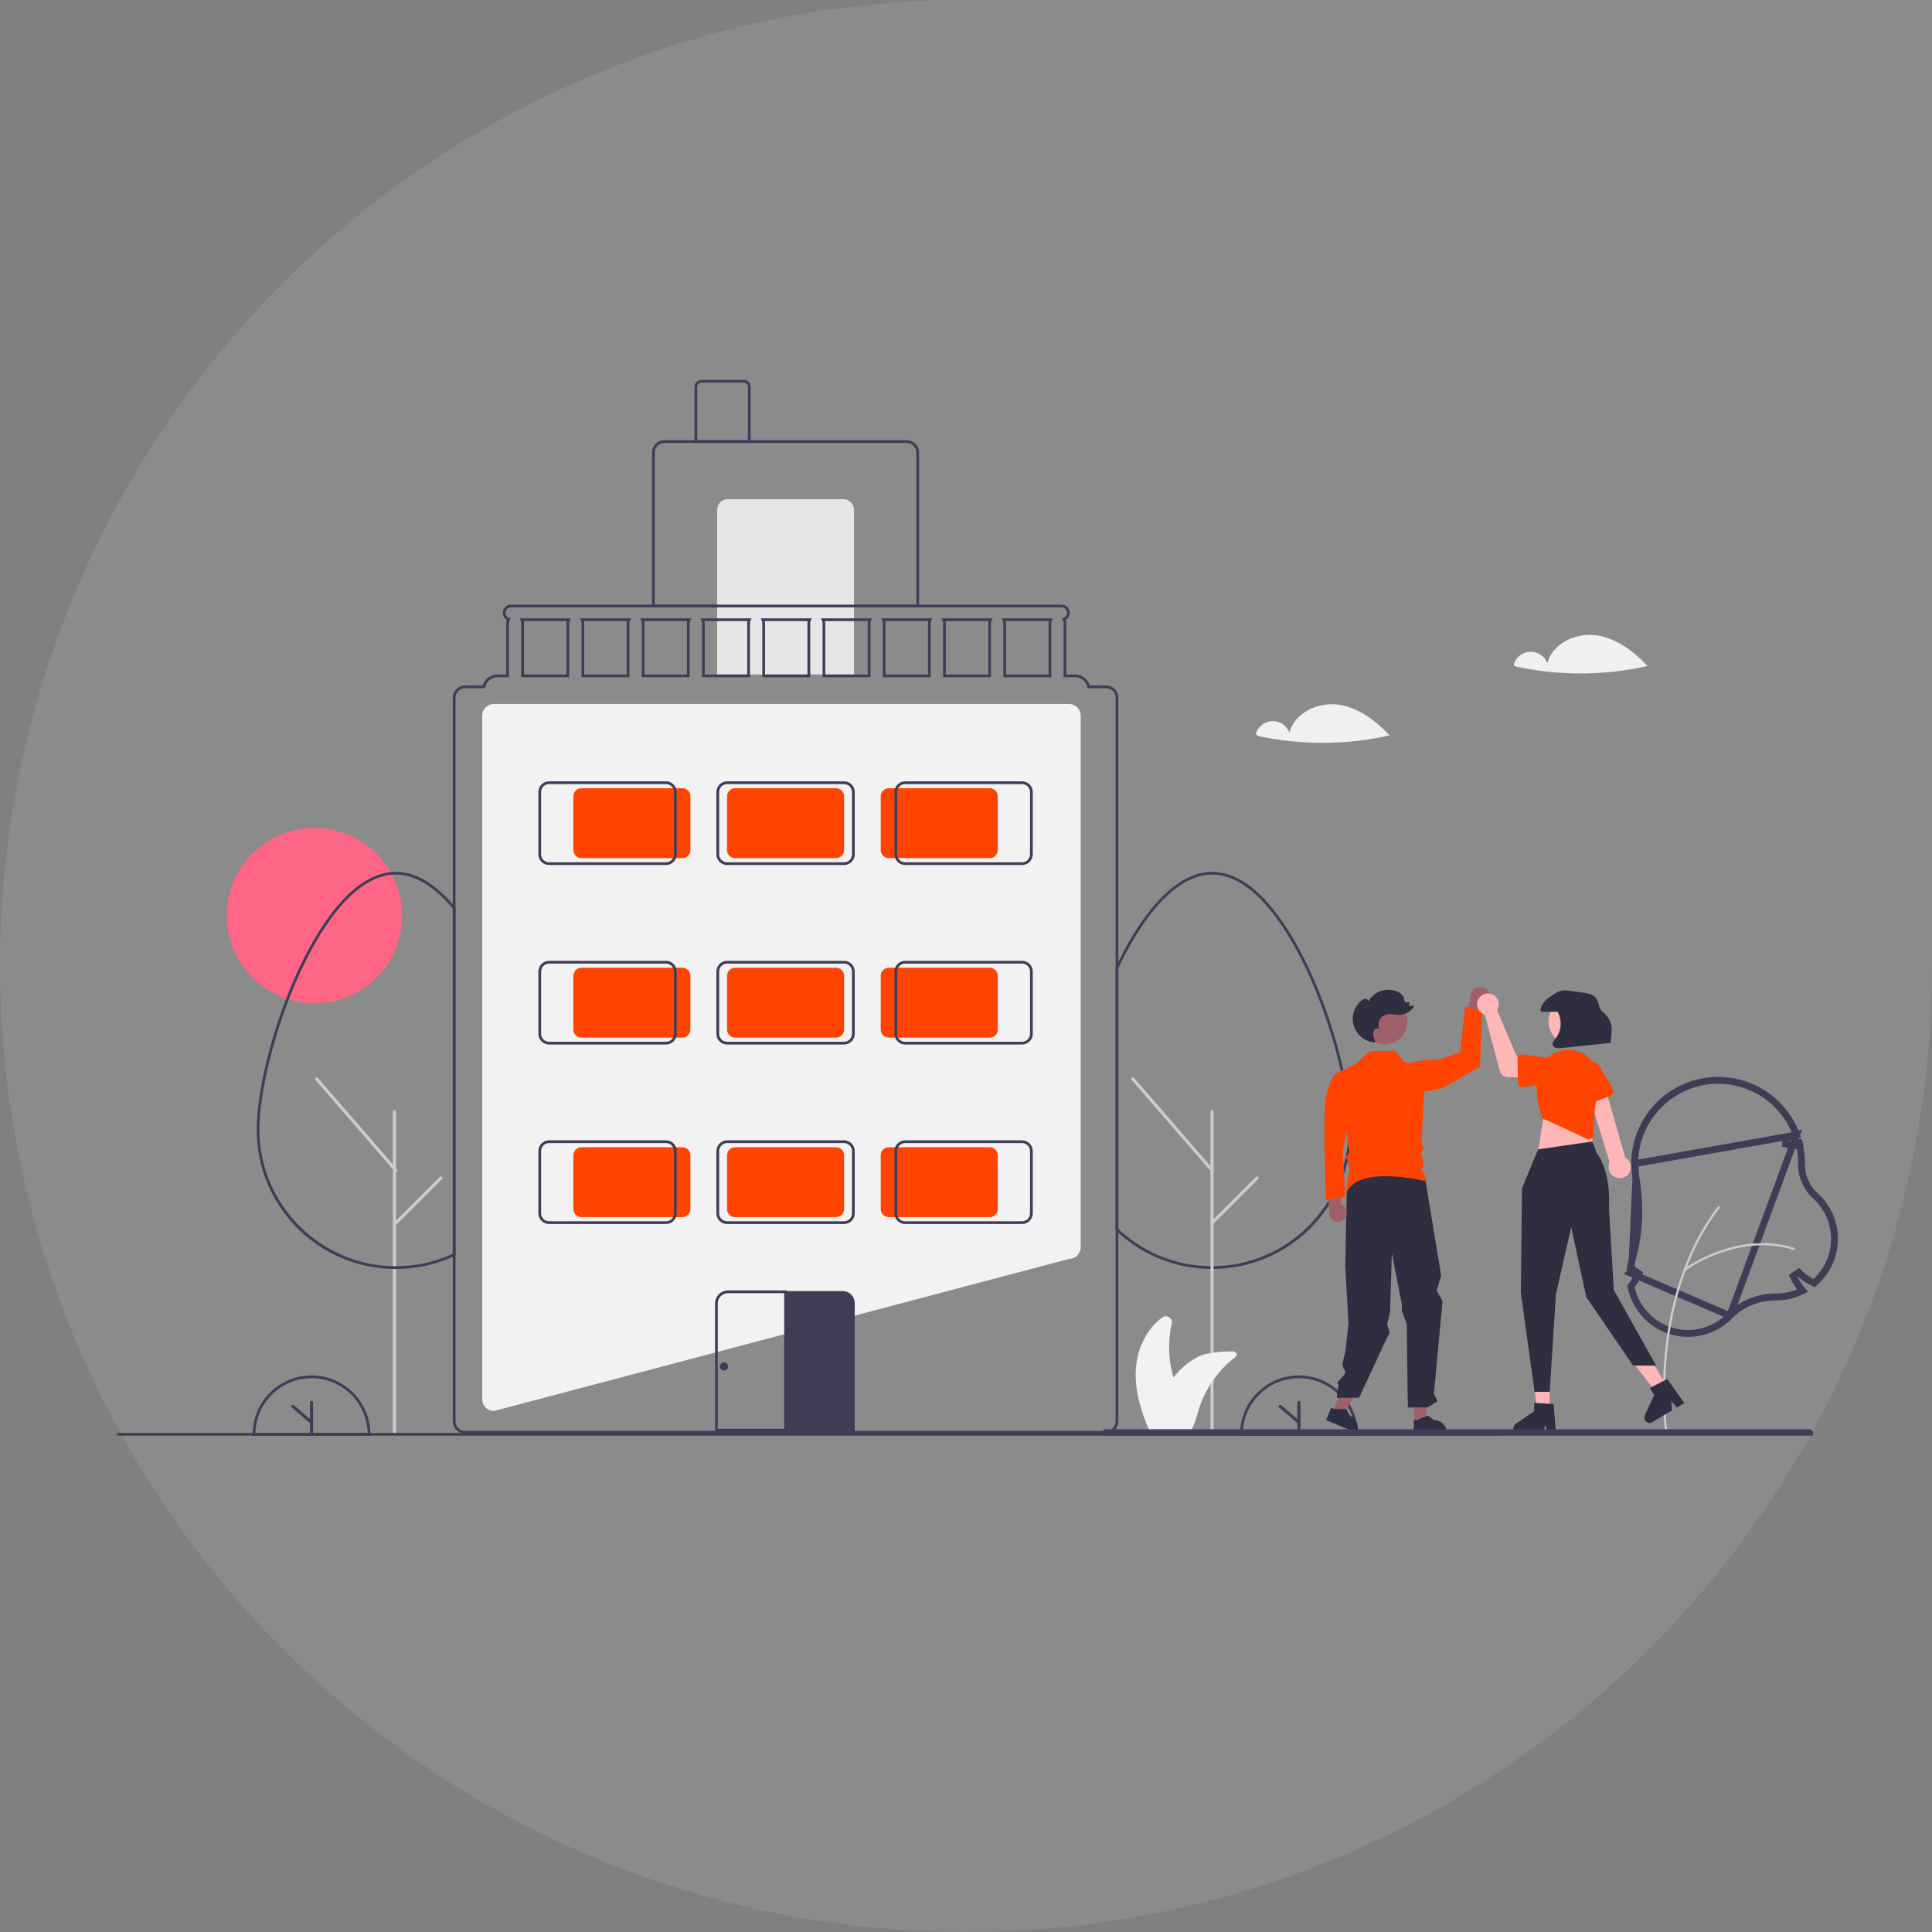 <svg width="561" height="561" viewBox="0 0 561 561" fill="none" xmlns="http://www.w3.org/2000/svg">
<rect x="0" y="0" width="561" height="561" fill="#808080" stroke="none"/>
<g opacity="0.1">
<rect x="269.406" width="291.593" height="282.085" fill="#F3F1F0"/>
<circle cx="280.5" cy="280.5" r="280.5" fill="#F3F1F0"/>
</g>
<g clip-path="url(#clip0)">
<path d="M91.314 291.35C105.369 291.35 116.764 279.949 116.764 265.885C116.764 251.822 105.369 240.421 91.314 240.421C77.258 240.421 65.864 251.822 65.864 265.885C65.864 279.949 77.258 291.35 91.314 291.35Z" fill="#FF6584"/>
<path d="M143.433 409.719H143.407C142.511 409.718 141.652 409.361 141.018 408.727C140.384 408.093 140.028 407.234 140.027 406.337V207.795C140.028 206.898 140.384 206.039 141.018 205.405C141.652 204.77 142.511 204.414 143.407 204.413H310.423C311.32 204.414 312.179 204.77 312.812 205.405C313.446 206.039 313.803 206.898 313.804 207.795V362.172C313.803 363.064 313.45 363.92 312.822 364.553C312.194 365.186 311.341 365.546 310.45 365.554L143.433 409.719Z" fill="#F2F2F2"/>
<path d="M266.88 176.362H189.337V131.402C189.338 130.453 189.715 129.542 190.386 128.871C191.057 128.2 191.967 127.822 192.916 127.821H263.301C264.25 127.822 265.16 128.2 265.831 128.871C266.502 129.542 266.879 130.453 266.88 131.402V176.362ZM190.132 175.567H266.085V131.402C266.084 130.664 265.79 129.956 265.269 129.433C264.747 128.911 264.039 128.618 263.301 128.617H192.916C192.178 128.618 191.47 128.911 190.948 129.433C190.426 129.956 190.133 130.664 190.132 131.402V175.567Z" fill="#3F3D56"/>
<path d="M211.407 144.93H244.81C245.654 144.93 246.463 145.265 247.059 145.862C247.656 146.459 247.991 147.269 247.991 148.113V195.858H208.225V148.113C208.225 147.269 208.561 146.459 209.157 145.862C209.754 145.265 210.563 144.93 211.407 144.93Z" fill="#E6E6E6"/>
<path d="M217.968 128.617H201.664V112.304C201.665 111.776 201.874 111.271 202.247 110.898C202.62 110.525 203.125 110.315 203.652 110.314H215.98C216.507 110.315 217.012 110.525 217.385 110.898C217.758 111.271 217.967 111.776 217.968 112.304V128.617ZM202.459 127.821H217.173V112.304C217.172 111.987 217.047 111.684 216.823 111.46C216.599 111.236 216.296 111.11 215.98 111.11H203.652C203.336 111.11 203.033 111.236 202.809 111.46C202.586 111.684 202.46 111.987 202.459 112.304V127.821Z" fill="#3F3D56"/>
<path d="M351.943 368.475C351.785 368.475 351.63 368.475 351.472 368.47C341.634 368.362 332.175 364.662 324.871 358.067C324.601 357.821 324.333 357.572 324.067 357.32L323.944 357.202V280.947L323.982 280.867C324.245 280.308 324.512 279.758 324.779 279.208C333.051 262.405 342.697 253.153 351.943 253.153C365.276 253.153 375.617 271.453 380.594 282.361C387.515 297.53 392.349 316.326 392.349 328.07C392.346 338.709 388.15 348.918 380.672 356.481C373.194 364.045 363.037 368.353 352.405 368.471C352.256 368.475 352.098 368.475 351.943 368.475ZM324.739 356.861C324.96 357.069 325.182 357.275 325.405 357.477C332.566 363.943 341.841 367.569 351.486 367.675C351.647 367.679 351.8 367.675 351.954 367.679C352.098 367.679 352.246 367.679 352.39 367.675C373.988 367.435 391.554 349.668 391.554 328.07C391.554 316.428 386.75 297.768 379.871 282.692C374.973 271.957 364.832 253.949 351.943 253.949C343.016 253.949 333.623 263.043 325.494 279.557C325.242 280.076 324.989 280.598 324.739 281.126L324.739 356.861Z" fill="#3F3D56"/>
<path d="M351.941 416.717C351.82 416.717 351.704 416.668 351.618 416.583C351.532 416.497 351.484 416.38 351.484 416.259V322.81C351.483 322.749 351.495 322.689 351.518 322.634C351.541 322.578 351.574 322.527 351.617 322.484C351.659 322.441 351.71 322.407 351.766 322.384C351.821 322.361 351.881 322.349 351.941 322.349C352.002 322.349 352.061 322.361 352.117 322.384C352.173 322.407 352.223 322.441 352.266 322.484C352.308 322.527 352.342 322.578 352.365 322.634C352.388 322.689 352.399 322.749 352.399 322.81V416.259C352.399 416.38 352.351 416.497 352.265 416.583C352.179 416.668 352.063 416.717 351.941 416.717Z" fill="#CCCCCC"/>
<path d="M114.539 416.717C114.418 416.717 114.301 416.668 114.216 416.583C114.13 416.497 114.082 416.38 114.082 416.259V322.81C114.081 322.749 114.093 322.689 114.116 322.634C114.138 322.578 114.172 322.527 114.215 322.484C114.257 322.441 114.308 322.407 114.363 322.384C114.419 322.361 114.479 322.349 114.539 322.349C114.599 322.349 114.659 322.361 114.715 322.384C114.77 322.407 114.821 322.441 114.864 322.484C114.906 322.527 114.94 322.578 114.963 322.634C114.985 322.689 114.997 322.749 114.997 322.81V416.259C114.997 416.38 114.948 416.497 114.863 416.583C114.777 416.668 114.66 416.717 114.539 416.717Z" fill="#CCCCCC"/>
<path d="M351.942 340.269C351.876 340.269 351.811 340.255 351.751 340.228C351.692 340.201 351.639 340.161 351.596 340.111L328.586 313.561C328.506 313.469 328.467 313.35 328.476 313.229C328.484 313.108 328.541 312.995 328.632 312.916C328.724 312.836 328.843 312.796 328.964 312.805C329.085 312.813 329.197 312.869 329.277 312.961L352.287 339.511C352.344 339.578 352.382 339.659 352.394 339.746C352.407 339.833 352.394 339.922 352.358 340.001C352.321 340.081 352.263 340.149 352.189 340.196C352.115 340.244 352.029 340.269 351.942 340.269V340.269Z" fill="#CCCCCC"/>
<path d="M351.941 355.592C351.851 355.592 351.762 355.565 351.687 355.515C351.612 355.465 351.553 355.393 351.519 355.309C351.484 355.226 351.475 355.134 351.493 355.045C351.51 354.956 351.554 354.875 351.618 354.811L364.692 341.728C364.778 341.643 364.895 341.595 365.016 341.595C365.137 341.595 365.253 341.644 365.339 341.729C365.424 341.815 365.472 341.931 365.473 342.052C365.473 342.173 365.425 342.29 365.339 342.376L352.265 355.458C352.222 355.501 352.172 355.534 352.116 355.557C352.061 355.58 352.001 355.592 351.941 355.592Z" fill="#CCCCCC"/>
<path d="M394.271 416.906H360.07V416.508C360.069 414.26 360.51 412.035 361.369 409.958C362.228 407.881 363.488 405.994 365.076 404.404C366.664 402.814 368.549 401.553 370.624 400.693C372.7 399.833 374.924 399.39 377.17 399.39C379.417 399.39 381.641 399.833 383.716 400.693C385.792 401.553 387.677 402.814 389.265 404.404C390.853 405.994 392.113 407.881 392.971 409.958C393.83 412.035 394.272 414.26 394.271 416.508L394.271 416.906ZM360.87 416.11H393.471C393.367 411.853 391.604 407.806 388.558 404.832C385.513 401.858 381.426 400.194 377.17 400.194C372.915 400.194 368.828 401.858 365.782 404.832C362.737 407.806 360.974 411.853 360.87 416.11H360.87Z" fill="#3F3D56"/>
<path d="M377.17 406.797C377.051 406.797 376.936 406.844 376.851 406.929C376.767 407.014 376.719 407.129 376.719 407.249V412.047L372.047 408.035C372.002 407.996 371.95 407.967 371.894 407.948C371.837 407.929 371.778 407.922 371.719 407.927C371.66 407.931 371.602 407.947 371.549 407.974C371.496 408.001 371.449 408.038 371.41 408.083C371.371 408.128 371.342 408.18 371.323 408.237C371.305 408.293 371.298 408.353 371.302 408.412C371.307 408.471 371.323 408.529 371.35 408.582C371.377 408.635 371.414 408.682 371.459 408.72L376.719 413.237V416.056C376.719 416.116 376.73 416.175 376.753 416.229C376.776 416.284 376.809 416.334 376.851 416.376C376.893 416.419 376.942 416.452 376.997 416.475C377.052 416.497 377.111 416.509 377.17 416.509C377.23 416.509 377.289 416.497 377.343 416.475C377.398 416.452 377.448 416.419 377.49 416.376C377.532 416.334 377.565 416.284 377.588 416.229C377.61 416.175 377.622 416.116 377.622 416.056V407.249C377.622 407.129 377.574 407.014 377.49 406.929C377.405 406.844 377.29 406.797 377.17 406.797Z" fill="#3F3D56"/>
<path d="M107.559 416.906H73.358V416.508C73.357 414.26 73.799 412.035 74.658 409.958C75.517 407.881 76.776 405.994 78.364 404.404C79.952 402.814 81.838 401.553 83.913 400.693C85.988 399.833 88.212 399.39 90.459 399.39C92.705 399.39 94.929 399.833 97.005 400.693C99.08 401.553 100.965 402.814 102.553 404.404C104.141 405.994 105.401 407.881 106.26 409.958C107.119 412.035 107.56 414.26 107.559 416.508L107.559 416.906ZM74.159 416.11H106.759C106.655 411.853 104.892 407.806 101.847 404.832C98.801 401.858 94.714 400.194 90.459 400.194C86.203 400.194 82.116 401.858 79.071 404.832C76.025 407.806 74.262 411.853 74.159 416.11H74.159Z" fill="#3F3D56"/>
<path d="M90.459 406.797C90.339 406.797 90.224 406.844 90.139 406.929C90.055 407.014 90.007 407.129 90.007 407.249V412.047L85.336 408.035C85.291 407.996 85.239 407.967 85.182 407.948C85.126 407.929 85.066 407.922 85.007 407.927C84.948 407.931 84.89 407.947 84.837 407.974C84.784 408.001 84.737 408.038 84.698 408.083C84.66 408.128 84.63 408.18 84.612 408.237C84.593 408.293 84.586 408.353 84.591 408.412C84.595 408.471 84.612 408.529 84.638 408.582C84.665 408.635 84.702 408.682 84.748 408.72L90.007 413.237V416.056C90.007 416.116 90.019 416.175 90.041 416.229C90.064 416.284 90.097 416.334 90.139 416.376C90.181 416.419 90.231 416.452 90.286 416.475C90.341 416.497 90.399 416.509 90.459 416.509C90.518 416.509 90.577 416.497 90.632 416.475C90.687 416.452 90.736 416.419 90.778 416.376C90.82 416.334 90.853 416.284 90.876 416.229C90.899 416.175 90.91 416.116 90.91 416.056V407.249C90.91 407.129 90.862 407.014 90.778 406.929C90.693 406.844 90.578 406.797 90.459 406.797Z" fill="#3F3D56"/>
<path d="M114.939 368.475C114.78 368.475 114.626 368.475 114.467 368.47C103.836 368.35 93.681 364.042 86.204 356.478C78.727 348.915 74.532 338.708 74.529 328.07C74.529 316.326 79.363 297.53 86.284 282.361C91.261 271.453 101.603 253.153 114.939 253.153C120.432 253.153 125.963 256.286 131.379 262.464C131.647 262.768 131.916 263.082 132.182 263.404L132.273 263.514V364.57L132.048 364.679C131.781 364.809 131.509 364.93 131.238 365.048C126.247 367.258 120.857 368.422 115.4 368.471C115.252 368.475 115.093 368.475 114.939 368.475ZM114.939 253.949C102.048 253.949 91.906 271.957 87.007 282.692C80.128 297.768 75.324 316.428 75.324 328.07C75.324 349.665 92.89 367.431 114.482 367.675C114.643 367.679 114.793 367.68 114.949 367.679C115.094 367.679 115.242 367.679 115.386 367.675C120.738 367.628 126.024 366.486 130.919 364.319C131.106 364.238 131.293 364.155 131.477 364.069V263.801C131.247 263.524 131.014 263.254 130.781 262.989C125.522 256.99 120.192 253.949 114.939 253.949Z" fill="#3F3D56"/>
<path d="M114.937 340.269C114.871 340.269 114.806 340.255 114.747 340.228C114.687 340.201 114.634 340.161 114.591 340.111L91.581 313.561C91.502 313.469 91.462 313.35 91.471 313.229C91.48 313.108 91.536 312.995 91.627 312.916C91.719 312.836 91.838 312.796 91.959 312.805C92.08 312.813 92.193 312.869 92.272 312.961L115.282 339.511C115.34 339.578 115.377 339.659 115.389 339.746C115.402 339.833 115.389 339.922 115.353 340.001C115.316 340.081 115.258 340.149 115.184 340.196C115.11 340.244 115.025 340.269 114.937 340.269V340.269Z" fill="#CCCCCC"/>
<path d="M114.937 355.592C114.846 355.592 114.758 355.565 114.683 355.515C114.607 355.465 114.549 355.393 114.514 355.309C114.479 355.226 114.47 355.134 114.488 355.045C114.506 354.956 114.549 354.875 114.613 354.811L127.688 341.728C127.774 341.643 127.89 341.595 128.011 341.595C128.132 341.595 128.248 341.644 128.334 341.729C128.42 341.815 128.468 341.931 128.468 342.052C128.468 342.173 128.42 342.29 128.335 342.376L115.26 355.458C115.218 355.501 115.167 355.534 115.112 355.557C115.056 355.58 114.997 355.592 114.937 355.592Z" fill="#CCCCCC"/>
<path d="M150.867 179.545L151.161 180.126C151.292 180.377 151.36 180.655 151.36 180.938V196.654H165.278V180.938C165.278 180.655 165.347 180.377 165.477 180.126L165.771 179.545H150.867ZM164.483 180.938V195.858H152.156V180.938C152.156 180.737 152.132 180.536 152.084 180.341H164.555C164.507 180.536 164.483 180.737 164.483 180.938ZM168.364 179.545L168.658 180.126C168.789 180.377 168.857 180.655 168.857 180.938V196.654H182.775V180.938C182.775 180.655 182.844 180.377 182.974 180.126L183.268 179.545H168.364ZM181.98 180.938V195.858H169.653V180.938C169.653 180.737 169.629 180.536 169.581 180.341H182.052C182.004 180.536 181.98 180.737 181.98 180.938ZM185.861 179.545L186.155 180.126C186.286 180.377 186.354 180.655 186.354 180.938V196.654H200.272V180.938C200.272 180.655 200.341 180.377 200.471 180.126L200.765 179.545H185.861ZM199.477 180.938V195.858H187.149V180.938C187.15 180.737 187.126 180.536 187.078 180.341H199.549C199.501 180.536 199.477 180.737 199.477 180.938ZM203.358 179.545L203.652 180.126C203.783 180.377 203.851 180.655 203.851 180.938V196.654H217.769V180.938C217.769 180.655 217.838 180.377 217.968 180.126L218.262 179.545H203.358ZM216.974 180.938V195.858H204.646V180.938C204.647 180.737 204.623 180.536 204.575 180.341H217.046C216.998 180.536 216.974 180.737 216.974 180.938ZM220.855 179.545L221.149 180.126C221.28 180.377 221.348 180.655 221.348 180.938V196.654H235.266V180.938C235.266 180.655 235.335 180.377 235.465 180.126L235.759 179.545H220.855ZM234.471 180.938V195.858H222.143V180.938C222.144 180.737 222.12 180.536 222.072 180.341H234.542C234.495 180.536 234.471 180.737 234.471 180.938ZM238.352 179.545L238.646 180.126C238.777 180.377 238.845 180.655 238.845 180.938V196.654H252.763V180.938C252.763 180.655 252.832 180.377 252.962 180.126L253.256 179.545H238.352ZM251.968 180.938V195.858H239.64V180.938C239.641 180.737 239.617 180.536 239.569 180.341H252.039C251.992 180.536 251.968 180.737 251.968 180.938ZM255.849 179.545L256.143 180.126C256.274 180.377 256.342 180.655 256.342 180.938V196.654H270.26V180.938C270.26 180.655 270.328 180.377 270.459 180.126L270.753 179.545H255.849ZM269.465 180.938V195.858H257.137V180.938C257.138 180.737 257.114 180.536 257.066 180.341H269.536C269.489 180.536 269.465 180.737 269.465 180.938ZM273.346 179.545L273.64 180.126C273.771 180.377 273.839 180.655 273.839 180.938V196.654H287.757V180.938C287.757 180.655 287.825 180.377 287.956 180.126L288.25 179.545H273.346ZM286.962 180.938V195.858H274.634V180.938C274.635 180.737 274.611 180.536 274.563 180.341H287.033C286.986 180.536 286.962 180.737 286.962 180.938ZM290.843 179.545L291.137 180.126C291.268 180.377 291.336 180.655 291.336 180.938V196.654H305.254V180.938C305.254 180.655 305.322 180.377 305.453 180.126L305.747 179.545H290.843ZM304.459 180.938V195.858H292.131V180.938C292.132 180.737 292.107 180.536 292.06 180.341H304.53C304.483 180.536 304.459 180.737 304.459 180.938ZM290.843 179.545L291.137 180.126C291.268 180.377 291.336 180.655 291.336 180.938V196.654H305.254V180.938C305.254 180.655 305.322 180.377 305.453 180.126L305.747 179.545H290.843ZM304.459 180.938V195.858H292.131V180.938C292.132 180.737 292.107 180.536 292.06 180.341H304.53C304.483 180.536 304.459 180.737 304.459 180.938ZM273.346 179.545L273.64 180.126C273.771 180.377 273.839 180.655 273.839 180.938V196.654H287.757V180.938C287.757 180.655 287.825 180.377 287.956 180.126L288.25 179.545H273.346ZM286.962 180.938V195.858H274.634V180.938C274.635 180.737 274.611 180.536 274.563 180.341H287.033C286.986 180.536 286.962 180.737 286.962 180.938ZM255.849 179.545L256.143 180.126C256.274 180.377 256.342 180.655 256.342 180.938V196.654H270.26V180.938C270.26 180.655 270.328 180.377 270.459 180.126L270.753 179.545H255.849ZM269.465 180.938V195.858H257.137V180.938C257.138 180.737 257.114 180.536 257.066 180.341H269.536C269.489 180.536 269.465 180.737 269.465 180.938ZM238.352 179.545L238.646 180.126C238.777 180.377 238.845 180.655 238.845 180.938V196.654H252.763V180.938C252.763 180.655 252.832 180.377 252.962 180.126L253.256 179.545H238.352ZM251.968 180.938V195.858H239.64V180.938C239.641 180.737 239.617 180.536 239.569 180.341H252.039C251.992 180.536 251.968 180.737 251.968 180.938ZM220.855 179.545L221.149 180.126C221.28 180.377 221.348 180.655 221.348 180.938V196.654H235.266V180.938C235.266 180.655 235.335 180.377 235.465 180.126L235.759 179.545H220.855ZM234.471 180.938V195.858H222.143V180.938C222.144 180.737 222.12 180.536 222.072 180.341H234.542C234.495 180.536 234.471 180.737 234.471 180.938ZM203.358 179.545L203.652 180.126C203.783 180.377 203.851 180.655 203.851 180.938V196.654H217.769V180.938C217.769 180.655 217.838 180.377 217.968 180.126L218.262 179.545H203.358ZM216.974 180.938V195.858H204.646V180.938C204.647 180.737 204.623 180.536 204.575 180.341H217.046C216.998 180.536 216.974 180.737 216.974 180.938ZM185.861 179.545L186.155 180.126C186.286 180.377 186.354 180.655 186.354 180.938V196.654H200.272V180.938C200.272 180.655 200.341 180.377 200.471 180.126L200.765 179.545H185.861ZM199.477 180.938V195.858H187.149V180.938C187.15 180.737 187.126 180.536 187.078 180.341H199.549C199.501 180.536 199.477 180.737 199.477 180.938ZM168.364 179.545L168.658 180.126C168.789 180.377 168.857 180.655 168.857 180.938V196.654H182.775V180.938C182.775 180.655 182.844 180.377 182.974 180.126L183.268 179.545H168.364ZM181.98 180.938V195.858H169.653V180.938C169.653 180.737 169.629 180.536 169.581 180.341H182.052C182.004 180.536 181.98 180.737 181.98 180.938ZM150.867 179.545L151.161 180.126C151.292 180.377 151.36 180.655 151.36 180.938V196.654H165.278V180.938C165.278 180.655 165.347 180.377 165.477 180.126L165.771 179.545H150.867ZM164.483 180.938V195.858H152.156V180.938C152.156 180.737 152.132 180.536 152.084 180.341H164.555C164.507 180.536 164.483 180.737 164.483 180.938ZM290.843 179.545L291.137 180.126C291.268 180.377 291.336 180.655 291.336 180.938V196.654H305.254V180.938C305.254 180.655 305.322 180.377 305.453 180.126L305.747 179.545H290.843ZM304.459 180.938V195.858H292.131V180.938C292.132 180.737 292.107 180.536 292.06 180.341H304.53C304.483 180.536 304.459 180.737 304.459 180.938ZM273.346 179.545L273.64 180.126C273.771 180.377 273.839 180.655 273.839 180.938V196.654H287.757V180.938C287.757 180.655 287.825 180.377 287.956 180.126L288.25 179.545H273.346ZM286.962 180.938V195.858H274.634V180.938C274.635 180.737 274.611 180.536 274.563 180.341H287.033C286.986 180.536 286.962 180.737 286.962 180.938ZM255.849 179.545L256.143 180.126C256.274 180.377 256.342 180.655 256.342 180.938V196.654H270.26V180.938C270.26 180.655 270.328 180.377 270.459 180.126L270.753 179.545H255.849ZM269.465 180.938V195.858H257.137V180.938C257.138 180.737 257.114 180.536 257.066 180.341H269.536C269.489 180.536 269.465 180.737 269.465 180.938ZM238.352 179.545L238.646 180.126C238.777 180.377 238.845 180.655 238.845 180.938V196.654H252.763V180.938C252.763 180.655 252.832 180.377 252.962 180.126L253.256 179.545H238.352ZM251.968 180.938V195.858H239.64V180.938C239.641 180.737 239.617 180.536 239.569 180.341H252.039C251.992 180.536 251.968 180.737 251.968 180.938ZM220.855 179.545L221.149 180.126C221.28 180.377 221.348 180.655 221.348 180.938V196.654H235.266V180.938C235.266 180.655 235.335 180.377 235.465 180.126L235.759 179.545H220.855ZM234.471 180.938V195.858H222.143V180.938C222.144 180.737 222.12 180.536 222.072 180.341H234.542C234.495 180.536 234.471 180.737 234.471 180.938ZM203.358 179.545L203.652 180.126C203.783 180.377 203.851 180.655 203.851 180.938V196.654H217.769V180.938C217.769 180.655 217.838 180.377 217.968 180.126L218.262 179.545H203.358ZM216.974 180.938V195.858H204.646V180.938C204.647 180.737 204.623 180.536 204.575 180.341H217.046C216.998 180.536 216.974 180.737 216.974 180.938ZM185.861 179.545L186.155 180.126C186.286 180.377 186.354 180.655 186.354 180.938V196.654H200.272V180.938C200.272 180.655 200.341 180.377 200.471 180.126L200.765 179.545H185.861ZM199.477 180.938V195.858H187.149V180.938C187.15 180.737 187.126 180.536 187.078 180.341H199.549C199.501 180.536 199.477 180.737 199.477 180.938ZM168.364 179.545L168.658 180.126C168.789 180.377 168.857 180.655 168.857 180.938V196.654H182.775V180.938C182.775 180.655 182.844 180.377 182.974 180.126L183.268 179.545H168.364ZM181.98 180.938V195.858H169.653V180.938C169.653 180.737 169.629 180.536 169.581 180.341H182.052C182.004 180.536 181.98 180.737 181.98 180.938ZM150.867 179.545L151.161 180.126C151.292 180.377 151.36 180.655 151.36 180.938V196.654H165.278V180.938C165.278 180.655 165.347 180.377 165.477 180.126L165.771 179.545H150.867ZM164.483 180.938V195.858H152.156V180.938C152.156 180.737 152.132 180.536 152.084 180.341H164.555C164.507 180.536 164.483 180.737 164.483 180.938ZM290.843 179.545L291.137 180.126C291.268 180.377 291.336 180.655 291.336 180.938V196.654H305.254V180.938C305.254 180.655 305.322 180.377 305.453 180.126L305.747 179.545H290.843ZM304.459 180.938V195.858H292.131V180.938C292.132 180.737 292.107 180.536 292.06 180.341H304.53C304.483 180.536 304.459 180.737 304.459 180.938ZM273.346 179.545L273.64 180.126C273.771 180.377 273.839 180.655 273.839 180.938V196.654H287.757V180.938C287.757 180.655 287.825 180.377 287.956 180.126L288.25 179.545H273.346ZM286.962 180.938V195.858H274.634V180.938C274.635 180.737 274.611 180.536 274.563 180.341H287.033C286.986 180.536 286.962 180.737 286.962 180.938ZM255.849 179.545L256.143 180.126C256.274 180.377 256.342 180.655 256.342 180.938V196.654H270.26V180.938C270.26 180.655 270.328 180.377 270.459 180.126L270.753 179.545H255.849ZM269.465 180.938V195.858H257.137V180.938C257.138 180.737 257.114 180.536 257.066 180.341H269.536C269.489 180.536 269.465 180.737 269.465 180.938ZM238.352 179.545L238.646 180.126C238.777 180.377 238.845 180.655 238.845 180.938V196.654H252.763V180.938C252.763 180.655 252.832 180.377 252.962 180.126L253.256 179.545H238.352ZM251.968 180.938V195.858H239.64V180.938C239.641 180.737 239.617 180.536 239.569 180.341H252.039C251.992 180.536 251.968 180.737 251.968 180.938ZM220.855 179.545L221.149 180.126C221.28 180.377 221.348 180.655 221.348 180.938V196.654H235.266V180.938C235.266 180.655 235.335 180.377 235.465 180.126L235.759 179.545H220.855ZM234.471 180.938V195.858H222.143V180.938C222.144 180.737 222.12 180.536 222.072 180.341H234.542C234.495 180.536 234.471 180.737 234.471 180.938ZM203.358 179.545L203.652 180.126C203.783 180.377 203.851 180.655 203.851 180.938V196.654H217.769V180.938C217.769 180.655 217.838 180.377 217.968 180.126L218.262 179.545H203.358ZM216.974 180.938V195.858H204.646V180.938C204.647 180.737 204.623 180.536 204.575 180.341H217.046C216.998 180.536 216.974 180.737 216.974 180.938ZM185.861 179.545L186.155 180.126C186.286 180.377 186.354 180.655 186.354 180.938V196.654H200.272V180.938C200.272 180.655 200.341 180.377 200.471 180.126L200.765 179.545H185.861ZM199.477 180.938V195.858H187.149V180.938C187.15 180.737 187.126 180.536 187.078 180.341H199.549C199.501 180.536 199.477 180.737 199.477 180.938ZM168.364 179.545L168.658 180.126C168.789 180.377 168.857 180.655 168.857 180.938V196.654H182.775V180.938C182.775 180.655 182.844 180.377 182.974 180.126L183.268 179.545H168.364ZM181.98 180.938V195.858H169.653V180.938C169.653 180.737 169.629 180.536 169.581 180.341H182.052C182.004 180.536 181.98 180.737 181.98 180.938ZM150.867 179.545L151.161 180.126C151.292 180.377 151.36 180.655 151.36 180.938V196.654H165.278V180.938C165.278 180.655 165.347 180.377 165.477 180.126L165.771 179.545H150.867ZM164.483 180.938V195.858H152.156V180.938C152.156 180.737 152.132 180.536 152.084 180.341H164.555C164.507 180.536 164.483 180.737 164.483 180.938ZM290.843 179.545L291.137 180.126C291.268 180.377 291.336 180.655 291.336 180.938V196.654H305.254V180.938C305.254 180.655 305.322 180.377 305.453 180.126L305.747 179.545H290.843ZM304.459 180.938V195.858H292.131V180.938C292.132 180.737 292.107 180.536 292.06 180.341H304.53C304.483 180.536 304.459 180.737 304.459 180.938ZM273.346 179.545L273.64 180.126C273.771 180.377 273.839 180.655 273.839 180.938V196.654H287.757V180.938C287.757 180.655 287.825 180.377 287.956 180.126L288.25 179.545H273.346ZM286.962 180.938V195.858H274.634V180.938C274.635 180.737 274.611 180.536 274.563 180.341H287.033C286.986 180.536 286.962 180.737 286.962 180.938ZM255.849 179.545L256.143 180.126C256.274 180.377 256.342 180.655 256.342 180.938V196.654H270.26V180.938C270.26 180.655 270.328 180.377 270.459 180.126L270.753 179.545H255.849ZM269.465 180.938V195.858H257.137V180.938C257.138 180.737 257.114 180.536 257.066 180.341H269.536C269.489 180.536 269.465 180.737 269.465 180.938ZM238.352 179.545L238.646 180.126C238.777 180.377 238.845 180.655 238.845 180.938V196.654H252.763V180.938C252.763 180.655 252.832 180.377 252.962 180.126L253.256 179.545H238.352ZM251.968 180.938V195.858H239.64V180.938C239.641 180.737 239.617 180.536 239.569 180.341H252.039C251.992 180.536 251.968 180.737 251.968 180.938ZM220.855 179.545L221.149 180.126C221.28 180.377 221.348 180.655 221.348 180.938V196.654H235.266V180.938C235.266 180.655 235.335 180.377 235.465 180.126L235.759 179.545H220.855ZM234.471 180.938V195.858H222.143V180.938C222.144 180.737 222.12 180.536 222.072 180.341H234.542C234.495 180.536 234.471 180.737 234.471 180.938ZM203.358 179.545L203.652 180.126C203.783 180.377 203.851 180.655 203.851 180.938V196.654H217.769V180.938C217.769 180.655 217.838 180.377 217.968 180.126L218.262 179.545H203.358ZM216.974 180.938V195.858H204.646V180.938C204.647 180.737 204.623 180.536 204.575 180.341H217.046C216.998 180.536 216.974 180.737 216.974 180.938ZM185.861 179.545L186.155 180.126C186.286 180.377 186.354 180.655 186.354 180.938V196.654H200.272V180.938C200.272 180.655 200.341 180.377 200.471 180.126L200.765 179.545H185.861ZM199.477 180.938V195.858H187.149V180.938C187.15 180.737 187.126 180.536 187.078 180.341H199.549C199.501 180.536 199.477 180.737 199.477 180.938ZM168.364 179.545L168.658 180.126C168.789 180.377 168.857 180.655 168.857 180.938V196.654H182.775V180.938C182.775 180.655 182.844 180.377 182.974 180.126L183.268 179.545H168.364ZM181.98 180.938V195.858H169.653V180.938C169.653 180.737 169.629 180.536 169.581 180.341H182.052C182.004 180.536 181.98 180.737 181.98 180.938ZM150.867 179.545L151.161 180.126C151.292 180.377 151.36 180.655 151.36 180.938V196.654H165.278V180.938C165.278 180.655 165.347 180.377 165.477 180.126L165.771 179.545H150.867ZM164.483 180.938V195.858H152.156V180.938C152.156 180.737 152.132 180.536 152.084 180.341H164.555C164.507 180.536 164.483 180.737 164.483 180.938ZM290.843 179.545L291.137 180.126C291.268 180.377 291.336 180.655 291.336 180.938V196.654H305.254V180.938C305.254 180.655 305.322 180.377 305.453 180.126L305.747 179.545H290.843ZM304.459 180.938V195.858H292.131V180.938C292.132 180.737 292.107 180.536 292.06 180.341H304.53C304.483 180.536 304.459 180.737 304.459 180.938ZM273.64 180.126C273.771 180.377 273.839 180.655 273.839 180.938V196.654H287.757V180.938C287.757 180.655 287.825 180.377 287.956 180.126L288.25 179.545H273.346L273.64 180.126ZM287.033 180.341C286.986 180.536 286.962 180.737 286.962 180.938V195.858H274.634V180.938C274.635 180.737 274.611 180.536 274.563 180.341H287.033ZM256.143 180.126C256.274 180.377 256.342 180.655 256.342 180.938V196.654H270.26V180.938C270.26 180.655 270.328 180.377 270.459 180.126L270.753 179.545H255.849L256.143 180.126ZM269.536 180.341C269.489 180.536 269.465 180.737 269.465 180.938V195.858H257.137V180.938C257.138 180.737 257.114 180.536 257.066 180.341H269.536ZM238.646 180.126C238.777 180.377 238.845 180.655 238.845 180.938V196.654H252.763V180.938C252.763 180.655 252.832 180.377 252.962 180.126L253.256 179.545H238.352L238.646 180.126ZM252.039 180.341C251.992 180.536 251.968 180.737 251.968 180.938V195.858H239.64V180.938C239.641 180.737 239.617 180.536 239.569 180.341H252.039ZM221.149 180.126C221.28 180.377 221.348 180.655 221.348 180.938V196.654H235.266V180.938C235.266 180.655 235.335 180.377 235.465 180.126L235.759 179.545H220.855L221.149 180.126ZM234.542 180.341C234.495 180.536 234.471 180.737 234.471 180.938V195.858H222.143V180.938C222.144 180.737 222.12 180.536 222.072 180.341H234.542ZM203.652 180.126C203.783 180.377 203.851 180.655 203.851 180.938V196.654H217.769V180.938C217.769 180.655 217.838 180.377 217.968 180.126L218.262 179.545H203.358L203.652 180.126ZM217.046 180.341C216.998 180.536 216.974 180.737 216.974 180.938V195.858H204.646V180.938C204.647 180.737 204.623 180.536 204.575 180.341H217.046ZM186.155 180.126C186.286 180.377 186.354 180.655 186.354 180.938V196.654H200.272V180.938C200.272 180.655 200.341 180.377 200.471 180.126L200.765 179.545H185.861L186.155 180.126ZM199.549 180.341C199.501 180.536 199.477 180.737 199.477 180.938V195.858H187.149V180.938C187.15 180.737 187.126 180.536 187.078 180.341H199.549ZM168.658 180.126C168.789 180.377 168.857 180.655 168.857 180.938V196.654H182.775V180.938C182.775 180.655 182.844 180.377 182.974 180.126L183.268 179.545H168.364L168.658 180.126ZM182.052 180.341C182.004 180.536 181.98 180.737 181.98 180.938V195.858H169.653V180.938C169.653 180.737 169.629 180.536 169.581 180.341H182.052ZM151.161 180.126C151.292 180.377 151.36 180.655 151.36 180.938V196.654H165.278V180.938C165.278 180.655 165.347 180.377 165.477 180.126L165.771 179.545H150.867L151.161 180.126ZM164.555 180.341C164.507 180.536 164.483 180.737 164.483 180.938V195.858H152.156V180.938C152.156 180.737 152.132 180.536 152.084 180.341H164.555ZM291.137 180.126C291.268 180.377 291.336 180.655 291.336 180.938V196.654H305.254V180.938C305.254 180.655 305.322 180.377 305.453 180.126L305.747 179.545H290.843L291.137 180.126ZM304.53 180.341C304.483 180.536 304.459 180.737 304.459 180.938V195.858H292.131V180.938C292.132 180.737 292.107 180.536 292.06 180.341H304.53ZM273.64 180.126C273.771 180.377 273.839 180.655 273.839 180.938V196.654H287.757V180.938C287.757 180.655 287.825 180.377 287.956 180.126L288.25 179.545H273.346L273.64 180.126ZM287.033 180.341C286.986 180.536 286.962 180.737 286.962 180.938V195.858H274.634V180.938C274.635 180.737 274.611 180.536 274.563 180.341H287.033ZM256.143 180.126C256.274 180.377 256.342 180.655 256.342 180.938V196.654H270.26V180.938C270.26 180.655 270.328 180.377 270.459 180.126L270.753 179.545H255.849L256.143 180.126ZM269.536 180.341C269.489 180.536 269.465 180.737 269.465 180.938V195.858H257.137V180.938C257.138 180.737 257.114 180.536 257.066 180.341H269.536ZM238.646 180.126C238.777 180.377 238.845 180.655 238.845 180.938V196.654H252.763V180.938C252.763 180.655 252.832 180.377 252.962 180.126L253.256 179.545H238.352L238.646 180.126ZM252.039 180.341C251.992 180.536 251.968 180.737 251.968 180.938V195.858H239.64V180.938C239.641 180.737 239.617 180.536 239.569 180.341H252.039ZM221.149 180.126C221.28 180.377 221.348 180.655 221.348 180.938V196.654H235.266V180.938C235.266 180.655 235.335 180.377 235.465 180.126L235.759 179.545H220.855L221.149 180.126ZM234.542 180.341C234.495 180.536 234.471 180.737 234.471 180.938V195.858H222.143V180.938C222.144 180.737 222.12 180.536 222.072 180.341H234.542ZM203.652 180.126C203.783 180.377 203.851 180.655 203.851 180.938V196.654H217.769V180.938C217.769 180.655 217.838 180.377 217.968 180.126L218.262 179.545H203.358L203.652 180.126ZM217.046 180.341C216.998 180.536 216.974 180.737 216.974 180.938V195.858H204.646V180.938C204.647 180.737 204.623 180.536 204.575 180.341H217.046ZM186.155 180.126C186.286 180.377 186.354 180.655 186.354 180.938V196.654H200.272V180.938C200.272 180.655 200.341 180.377 200.471 180.126L200.765 179.545H185.861L186.155 180.126ZM199.549 180.341C199.501 180.536 199.477 180.737 199.477 180.938V195.858H187.149V180.938C187.15 180.737 187.126 180.536 187.078 180.341H199.549ZM168.658 180.126C168.789 180.377 168.857 180.655 168.857 180.938V196.654H182.775V180.938C182.775 180.655 182.844 180.377 182.974 180.126L183.268 179.545H168.364L168.658 180.126ZM182.052 180.341C182.004 180.536 181.98 180.737 181.98 180.938V195.858H169.653V180.938C169.653 180.737 169.629 180.536 169.581 180.341H182.052ZM151.161 180.126C151.292 180.377 151.36 180.655 151.36 180.938V196.654H165.278V180.938C165.278 180.655 165.347 180.377 165.477 180.126L165.771 179.545H150.867L151.161 180.126ZM164.555 180.341C164.507 180.536 164.483 180.737 164.483 180.938V195.858H152.156V180.938C152.156 180.737 152.132 180.536 152.084 180.341H164.555ZM321.16 199.041H316.42C316.159 198.126 315.607 197.321 314.848 196.746C314.089 196.172 313.164 195.861 312.213 195.858H309.628V180.938C309.629 180.617 309.569 180.3 309.449 180.003C309.9 179.737 310.251 179.331 310.447 178.846C310.644 178.361 310.676 177.825 310.538 177.321C310.4 176.816 310.1 176.371 309.684 176.054C309.268 175.737 308.759 175.565 308.236 175.566H148.378C147.855 175.565 147.346 175.737 146.93 176.054C146.514 176.371 146.214 176.816 146.076 177.321C145.938 177.825 145.97 178.361 146.167 178.846C146.364 179.331 146.714 179.737 147.165 180.003C147.046 180.3 146.985 180.617 146.986 180.938V195.858H144.401C143.45 195.861 142.525 196.172 141.766 196.746C141.007 197.321 140.455 198.126 140.194 199.041H135.056C134.107 199.043 133.198 199.42 132.527 200.092C131.856 200.763 131.479 201.673 131.477 202.622V412.703C131.479 413.652 131.857 414.562 132.528 415.233C133.199 415.904 134.108 416.282 135.056 416.284H321.16C322.109 416.282 323.019 415.905 323.69 415.233C324.36 414.562 324.738 413.652 324.739 412.703V202.622C324.738 201.673 324.36 200.763 323.689 200.092C323.019 199.42 322.109 199.043 321.16 199.041ZM323.944 412.703C323.943 413.271 323.769 413.826 323.444 414.293C323.119 414.759 322.66 415.115 322.127 415.313C321.818 415.43 321.491 415.49 321.16 415.488H135.056C134.726 415.49 134.398 415.43 134.09 415.313C133.557 415.115 133.097 414.759 132.773 414.293C132.448 413.826 132.273 413.271 132.273 412.703V202.622C132.273 201.884 132.567 201.176 133.089 200.654C133.611 200.132 134.318 199.838 135.056 199.837H140.83L140.894 199.519C141.061 198.711 141.501 197.985 142.14 197.464C142.778 196.942 143.577 196.656 144.401 196.654H147.781V180.938C147.781 180.614 147.869 180.296 148.036 180.019L148.282 179.609L147.833 179.442C147.482 179.314 147.187 179.067 147 178.744C146.813 178.42 146.746 178.041 146.811 177.673C146.877 177.305 147.069 176.972 147.356 176.732C147.642 176.492 148.004 176.361 148.378 176.362H308.236C308.61 176.361 308.972 176.492 309.258 176.732C309.545 176.972 309.738 177.305 309.803 177.673C309.868 178.041 309.801 178.42 309.614 178.744C309.427 179.067 309.132 179.314 308.781 179.442L308.332 179.609L308.578 180.019C308.745 180.296 308.833 180.614 308.833 180.938V196.654H312.213C313.037 196.656 313.836 196.942 314.475 197.464C315.113 197.985 315.553 198.711 315.72 199.519L315.784 199.837H321.16C321.898 199.838 322.606 200.132 323.128 200.654C323.65 201.176 323.943 201.884 323.944 202.622L323.944 412.703ZM150.867 179.545L151.161 180.126C151.292 180.377 151.36 180.655 151.36 180.938V196.654H165.278V180.938C165.278 180.655 165.347 180.377 165.477 180.126L165.771 179.545H150.867ZM164.483 180.938V195.858H152.156V180.938C152.156 180.737 152.132 180.536 152.084 180.341H164.555C164.507 180.536 164.483 180.737 164.483 180.938ZM168.364 179.545L168.658 180.126C168.789 180.377 168.857 180.655 168.857 180.938V196.654H182.775V180.938C182.775 180.655 182.844 180.377 182.974 180.126L183.268 179.545H168.364ZM181.98 180.938V195.858H169.653V180.938C169.653 180.737 169.629 180.536 169.581 180.341H182.052C182.004 180.536 181.98 180.737 181.98 180.938ZM185.861 179.545L186.155 180.126C186.286 180.377 186.354 180.655 186.354 180.938V196.654H200.272V180.938C200.272 180.655 200.341 180.377 200.471 180.126L200.765 179.545H185.861ZM199.477 180.938V195.858H187.149V180.938C187.15 180.737 187.126 180.536 187.078 180.341H199.549C199.501 180.536 199.477 180.737 199.477 180.938ZM203.358 179.545L203.652 180.126C203.783 180.377 203.851 180.655 203.851 180.938V196.654H217.769V180.938C217.769 180.655 217.838 180.377 217.968 180.126L218.262 179.545H203.358ZM216.974 180.938V195.858H204.646V180.938C204.647 180.737 204.623 180.536 204.575 180.341H217.046C216.998 180.536 216.974 180.737 216.974 180.938ZM220.855 179.545L221.149 180.126C221.28 180.377 221.348 180.655 221.348 180.938V196.654H235.266V180.938C235.266 180.655 235.335 180.377 235.465 180.126L235.759 179.545H220.855ZM234.471 180.938V195.858H222.143V180.938C222.144 180.737 222.12 180.536 222.072 180.341H234.542C234.495 180.536 234.471 180.737 234.471 180.938ZM238.352 179.545L238.646 180.126C238.777 180.377 238.845 180.655 238.845 180.938V196.654H252.763V180.938C252.763 180.655 252.832 180.377 252.962 180.126L253.256 179.545H238.352ZM251.968 180.938V195.858H239.64V180.938C239.641 180.737 239.617 180.536 239.569 180.341H252.039C251.992 180.536 251.968 180.737 251.968 180.938ZM255.849 179.545L256.143 180.126C256.274 180.377 256.342 180.655 256.342 180.938V196.654H270.26V180.938C270.26 180.655 270.328 180.377 270.459 180.126L270.753 179.545H255.849ZM269.465 180.938V195.858H257.137V180.938C257.138 180.737 257.114 180.536 257.066 180.341H269.536C269.489 180.536 269.465 180.737 269.465 180.938ZM273.346 179.545L273.64 180.126C273.771 180.377 273.839 180.655 273.839 180.938V196.654H287.757V180.938C287.757 180.655 287.825 180.377 287.956 180.126L288.25 179.545H273.346ZM286.962 180.938V195.858H274.634V180.938C274.635 180.737 274.611 180.536 274.563 180.341H287.033C286.986 180.536 286.962 180.737 286.962 180.938ZM290.843 179.545L291.137 180.126C291.268 180.377 291.336 180.655 291.336 180.938V196.654H305.254V180.938C305.254 180.655 305.322 180.377 305.453 180.126L305.747 179.545H290.843ZM304.459 180.938V195.858H292.131V180.938C292.132 180.737 292.107 180.536 292.06 180.341H304.53C304.483 180.536 304.459 180.737 304.459 180.938ZM150.867 179.545L151.161 180.126C151.292 180.377 151.36 180.655 151.36 180.938V196.654H165.278V180.938C165.278 180.655 165.347 180.377 165.477 180.126L165.771 179.545H150.867ZM164.483 180.938V195.858H152.156V180.938C152.156 180.737 152.132 180.536 152.084 180.341H164.555C164.507 180.536 164.483 180.737 164.483 180.938ZM168.364 179.545L168.658 180.126C168.789 180.377 168.857 180.655 168.857 180.938V196.654H182.775V180.938C182.775 180.655 182.844 180.377 182.974 180.126L183.268 179.545H168.364ZM181.98 180.938V195.858H169.653V180.938C169.653 180.737 169.629 180.536 169.581 180.341H182.052C182.004 180.536 181.98 180.737 181.98 180.938ZM185.861 179.545L186.155 180.126C186.286 180.377 186.354 180.655 186.354 180.938V196.654H200.272V180.938C200.272 180.655 200.341 180.377 200.471 180.126L200.765 179.545H185.861ZM199.477 180.938V195.858H187.149V180.938C187.15 180.737 187.126 180.536 187.078 180.341H199.549C199.501 180.536 199.477 180.737 199.477 180.938ZM203.358 179.545L203.652 180.126C203.783 180.377 203.851 180.655 203.851 180.938V196.654H217.769V180.938C217.769 180.655 217.838 180.377 217.968 180.126L218.262 179.545H203.358ZM216.974 180.938V195.858H204.646V180.938C204.647 180.737 204.623 180.536 204.575 180.341H217.046C216.998 180.536 216.974 180.737 216.974 180.938ZM220.855 179.545L221.149 180.126C221.28 180.377 221.348 180.655 221.348 180.938V196.654H235.266V180.938C235.266 180.655 235.335 180.377 235.465 180.126L235.759 179.545H220.855ZM234.471 180.938V195.858H222.143V180.938C222.144 180.737 222.12 180.536 222.072 180.341H234.542C234.495 180.536 234.471 180.737 234.471 180.938ZM238.352 179.545L238.646 180.126C238.777 180.377 238.845 180.655 238.845 180.938V196.654H252.763V180.938C252.763 180.655 252.832 180.377 252.962 180.126L253.256 179.545H238.352ZM251.968 180.938V195.858H239.64V180.938C239.641 180.737 239.617 180.536 239.569 180.341H252.039C251.992 180.536 251.968 180.737 251.968 180.938ZM255.849 179.545L256.143 180.126C256.274 180.377 256.342 180.655 256.342 180.938V196.654H270.26V180.938C270.26 180.655 270.328 180.377 270.459 180.126L270.753 179.545H255.849ZM269.465 180.938V195.858H257.137V180.938C257.138 180.737 257.114 180.536 257.066 180.341H269.536C269.489 180.536 269.465 180.737 269.465 180.938ZM273.346 179.545L273.64 180.126C273.771 180.377 273.839 180.655 273.839 180.938V196.654H287.757V180.938C287.757 180.655 287.825 180.377 287.956 180.126L288.25 179.545H273.346ZM286.962 180.938V195.858H274.634V180.938C274.635 180.737 274.611 180.536 274.563 180.341H287.033C286.986 180.536 286.962 180.737 286.962 180.938ZM290.843 179.545L291.137 180.126C291.268 180.377 291.336 180.655 291.336 180.938V196.654H305.254V180.938C305.254 180.655 305.322 180.377 305.453 180.126L305.747 179.545H290.843ZM304.459 180.938V195.858H292.131V180.938C292.132 180.737 292.107 180.536 292.06 180.341H304.53C304.483 180.536 304.459 180.737 304.459 180.938ZM150.867 179.545L151.161 180.126C151.292 180.377 151.36 180.655 151.36 180.938V196.654H165.278V180.938C165.278 180.655 165.347 180.377 165.477 180.126L165.771 179.545H150.867ZM164.483 180.938V195.858H152.156V180.938C152.156 180.737 152.132 180.536 152.084 180.341H164.555C164.507 180.536 164.483 180.737 164.483 180.938ZM168.364 179.545L168.658 180.126C168.789 180.377 168.857 180.655 168.857 180.938V196.654H182.775V180.938C182.775 180.655 182.844 180.377 182.974 180.126L183.268 179.545H168.364ZM181.98 180.938V195.858H169.653V180.938C169.653 180.737 169.629 180.536 169.581 180.341H182.052C182.004 180.536 181.98 180.737 181.98 180.938ZM185.861 179.545L186.155 180.126C186.286 180.377 186.354 180.655 186.354 180.938V196.654H200.272V180.938C200.272 180.655 200.341 180.377 200.471 180.126L200.765 179.545H185.861ZM199.477 180.938V195.858H187.149V180.938C187.15 180.737 187.126 180.536 187.078 180.341H199.549C199.501 180.536 199.477 180.737 199.477 180.938ZM203.358 179.545L203.652 180.126C203.783 180.377 203.851 180.655 203.851 180.938V196.654H217.769V180.938C217.769 180.655 217.838 180.377 217.968 180.126L218.262 179.545H203.358ZM216.974 180.938V195.858H204.646V180.938C204.647 180.737 204.623 180.536 204.575 180.341H217.046C216.998 180.536 216.974 180.737 216.974 180.938ZM220.855 179.545L221.149 180.126C221.28 180.377 221.348 180.655 221.348 180.938V196.654H235.266V180.938C235.266 180.655 235.335 180.377 235.465 180.126L235.759 179.545H220.855ZM234.471 180.938V195.858H222.143V180.938C222.144 180.737 222.12 180.536 222.072 180.341H234.542C234.495 180.536 234.471 180.737 234.471 180.938ZM238.352 179.545L238.646 180.126C238.777 180.377 238.845 180.655 238.845 180.938V196.654H252.763V180.938C252.763 180.655 252.832 180.377 252.962 180.126L253.256 179.545H238.352ZM251.968 180.938V195.858H239.64V180.938C239.641 180.737 239.617 180.536 239.569 180.341H252.039C251.992 180.536 251.968 180.737 251.968 180.938ZM255.849 179.545L256.143 180.126C256.274 180.377 256.342 180.655 256.342 180.938V196.654H270.26V180.938C270.26 180.655 270.328 180.377 270.459 180.126L270.753 179.545H255.849ZM269.465 180.938V195.858H257.137V180.938C257.138 180.737 257.114 180.536 257.066 180.341H269.536C269.489 180.536 269.465 180.737 269.465 180.938ZM273.346 179.545L273.64 180.126C273.771 180.377 273.839 180.655 273.839 180.938V196.654H287.757V180.938C287.757 180.655 287.825 180.377 287.956 180.126L288.25 179.545H273.346ZM286.962 180.938V195.858H274.634V180.938C274.635 180.737 274.611 180.536 274.563 180.341H287.033C286.986 180.536 286.962 180.737 286.962 180.938ZM290.843 179.545L291.137 180.126C291.268 180.377 291.336 180.655 291.336 180.938V196.654H305.254V180.938C305.254 180.655 305.322 180.377 305.453 180.126L305.747 179.545H290.843ZM304.459 180.938V195.858H292.131V180.938C292.132 180.737 292.107 180.536 292.06 180.341H304.53C304.483 180.536 304.459 180.737 304.459 180.938ZM150.867 179.545L151.161 180.126C151.292 180.377 151.36 180.655 151.36 180.938V196.654H165.278V180.938C165.278 180.655 165.347 180.377 165.477 180.126L165.771 179.545H150.867ZM164.483 180.938V195.858H152.156V180.938C152.156 180.737 152.132 180.536 152.084 180.341H164.555C164.507 180.536 164.483 180.737 164.483 180.938ZM168.364 179.545L168.658 180.126C168.789 180.377 168.857 180.655 168.857 180.938V196.654H182.775V180.938C182.775 180.655 182.844 180.377 182.974 180.126L183.268 179.545H168.364ZM181.98 180.938V195.858H169.653V180.938C169.653 180.737 169.629 180.536 169.581 180.341H182.052C182.004 180.536 181.98 180.737 181.98 180.938ZM185.861 179.545L186.155 180.126C186.286 180.377 186.354 180.655 186.354 180.938V196.654H200.272V180.938C200.272 180.655 200.341 180.377 200.471 180.126L200.765 179.545H185.861ZM199.477 180.938V195.858H187.149V180.938C187.15 180.737 187.126 180.536 187.078 180.341H199.549C199.501 180.536 199.477 180.737 199.477 180.938ZM203.358 179.545L203.652 180.126C203.783 180.377 203.851 180.655 203.851 180.938V196.654H217.769V180.938C217.769 180.655 217.838 180.377 217.968 180.126L218.262 179.545H203.358ZM216.974 180.938V195.858H204.646V180.938C204.647 180.737 204.623 180.536 204.575 180.341H217.046C216.998 180.536 216.974 180.737 216.974 180.938ZM220.855 179.545L221.149 180.126C221.28 180.377 221.348 180.655 221.348 180.938V196.654H235.266V180.938C235.266 180.655 235.335 180.377 235.465 180.126L235.759 179.545H220.855ZM234.471 180.938V195.858H222.143V180.938C222.144 180.737 222.12 180.536 222.072 180.341H234.542C234.495 180.536 234.471 180.737 234.471 180.938ZM238.352 179.545L238.646 180.126C238.777 180.377 238.845 180.655 238.845 180.938V196.654H252.763V180.938C252.763 180.655 252.832 180.377 252.962 180.126L253.256 179.545H238.352ZM251.968 180.938V195.858H239.64V180.938C239.641 180.737 239.617 180.536 239.569 180.341H252.039C251.992 180.536 251.968 180.737 251.968 180.938ZM255.849 179.545L256.143 180.126C256.274 180.377 256.342 180.655 256.342 180.938V196.654H270.26V180.938C270.26 180.655 270.328 180.377 270.459 180.126L270.753 179.545H255.849ZM269.465 180.938V195.858H257.137V180.938C257.138 180.737 257.114 180.536 257.066 180.341H269.536C269.489 180.536 269.465 180.737 269.465 180.938ZM273.346 179.545L273.64 180.126C273.771 180.377 273.839 180.655 273.839 180.938V196.654H287.757V180.938C287.757 180.655 287.825 180.377 287.956 180.126L288.25 179.545H273.346ZM286.962 180.938V195.858H274.634V180.938C274.635 180.737 274.611 180.536 274.563 180.341H287.033C286.986 180.536 286.962 180.737 286.962 180.938ZM290.843 179.545L291.137 180.126C291.268 180.377 291.336 180.655 291.336 180.938V196.654H305.254V180.938C305.254 180.655 305.322 180.377 305.453 180.126L305.747 179.545H290.843ZM304.459 180.938V195.858H292.131V180.938C292.132 180.737 292.107 180.536 292.06 180.341H304.53C304.483 180.536 304.459 180.737 304.459 180.938Z" fill="#3F3D56"/>
<path d="M198.146 249.174H168.821C168.203 249.174 167.611 248.928 167.175 248.491C166.738 248.054 166.492 247.461 166.491 246.843V231.213C166.492 230.595 166.738 230.003 167.175 229.566C167.611 229.129 168.203 228.883 168.821 228.882H198.146C198.763 228.883 199.355 229.129 199.792 229.566C200.229 230.003 200.474 230.595 200.475 231.213V246.843C200.474 247.461 200.229 248.054 199.792 248.491C199.355 248.928 198.763 249.174 198.146 249.174Z" fill="#FE4400"/>
<path d="M242.771 249.174H213.446C212.828 249.174 212.236 248.928 211.8 248.491C211.363 248.054 211.117 247.461 211.116 246.843V231.213C211.117 230.595 211.363 230.003 211.8 229.566C212.236 229.129 212.828 228.883 213.446 228.882H242.771C243.388 228.883 243.98 229.129 244.417 229.566C244.854 230.003 245.099 230.595 245.1 231.213V246.843C245.099 247.461 244.854 248.054 244.417 248.491C243.98 248.928 243.388 249.174 242.771 249.174Z" fill="#FE4400"/>
<path d="M287.396 249.174H258.071C257.453 249.174 256.861 248.928 256.425 248.491C255.988 248.054 255.742 247.461 255.741 246.843V231.213C255.742 230.595 255.988 230.003 256.425 229.566C256.861 229.129 257.453 228.883 258.071 228.882H287.396C288.013 228.883 288.605 229.129 289.042 229.566C289.479 230.003 289.724 230.595 289.725 231.213V246.843C289.724 247.461 289.479 248.054 289.042 248.491C288.605 248.928 288.013 249.174 287.396 249.174Z" fill="#FE4400"/>
<path d="M198.146 301.297H168.821C168.203 301.296 167.611 301.05 167.175 300.613C166.738 300.176 166.492 299.584 166.491 298.966V283.335C166.492 282.717 166.738 282.125 167.175 281.688C167.611 281.251 168.203 281.005 168.821 281.005H198.146C198.763 281.005 199.355 281.251 199.792 281.688C200.229 282.125 200.474 282.717 200.475 283.335V298.966C200.474 299.584 200.229 300.176 199.792 300.613C199.355 301.05 198.763 301.296 198.146 301.297Z" fill="#FE4400"/>
<path d="M242.771 301.297H213.446C212.828 301.296 212.236 301.05 211.8 300.613C211.363 300.176 211.117 299.584 211.116 298.966V283.335C211.117 282.717 211.363 282.125 211.8 281.688C212.236 281.251 212.828 281.005 213.446 281.005H242.771C243.388 281.005 243.98 281.251 244.417 281.688C244.854 282.125 245.099 282.717 245.1 283.335V298.966C245.099 299.584 244.854 300.176 244.417 300.613C243.98 301.05 243.388 301.296 242.771 301.297Z" fill="#FE4400"/>
<path d="M287.396 301.297H258.071C257.453 301.296 256.861 301.05 256.425 300.613C255.988 300.176 255.742 299.584 255.741 298.966V283.335C255.742 282.717 255.988 282.125 256.425 281.688C256.861 281.251 257.453 281.005 258.071 281.005H287.396C288.013 281.005 288.605 281.251 289.042 281.688C289.479 282.125 289.724 282.717 289.725 283.335V298.966C289.724 299.584 289.479 300.176 289.042 300.613C288.605 301.05 288.013 301.296 287.396 301.297Z" fill="#FE4400"/>
<path d="M198.146 353.419H168.821C168.203 353.418 167.611 353.172 167.175 352.735C166.738 352.298 166.492 351.706 166.491 351.088V335.458C166.492 334.84 166.738 334.247 167.175 333.81C167.611 333.373 168.203 333.128 168.821 333.127H198.146C198.763 333.128 199.355 333.373 199.792 333.81C200.229 334.247 200.474 334.84 200.475 335.458V351.088C200.474 351.706 200.229 352.298 199.792 352.735C199.355 353.172 198.763 353.418 198.146 353.419Z" fill="#FE4400"/>
<path d="M242.771 353.419H213.446C212.828 353.418 212.236 353.172 211.8 352.735C211.363 352.298 211.117 351.706 211.116 351.088V335.458C211.117 334.84 211.363 334.247 211.8 333.81C212.236 333.373 212.828 333.128 213.446 333.127H242.771C243.388 333.128 243.98 333.373 244.417 333.81C244.854 334.247 245.099 334.84 245.1 335.458V351.088C245.099 351.706 244.854 352.298 244.417 352.735C243.98 353.172 243.388 353.418 242.771 353.419Z" fill="#FE4400"/>
<path d="M287.396 353.419H258.071C257.453 353.418 256.861 353.172 256.425 352.735C255.988 352.298 255.742 351.706 255.741 351.088V335.458C255.742 334.84 255.988 334.247 256.425 333.81C256.861 333.373 257.453 333.128 258.071 333.127H287.396C288.013 333.128 288.605 333.373 289.042 333.81C289.479 334.247 289.724 334.84 289.725 335.458V351.088C289.724 351.706 289.479 352.298 289.042 352.735C288.605 353.172 288.013 353.418 287.396 353.419Z" fill="#FE4400"/>
<path d="M193.398 251.18H159.427C158.606 251.179 157.819 250.852 157.239 250.271C156.658 249.691 156.332 248.903 156.331 248.082V229.975C156.332 229.154 156.658 228.366 157.239 227.785C157.819 227.205 158.606 226.878 159.427 226.877H193.398C194.219 226.878 195.006 227.205 195.586 227.785C196.167 228.366 196.493 229.154 196.494 229.975V248.082C196.493 248.903 196.167 249.691 195.586 250.271C195.006 250.852 194.219 251.179 193.398 251.18ZM159.427 227.673C158.817 227.673 158.232 227.916 157.801 228.348C157.369 228.779 157.127 229.365 157.126 229.975V248.082C157.127 248.692 157.369 249.277 157.801 249.709C158.232 250.141 158.817 250.383 159.427 250.384H193.398C194.008 250.383 194.593 250.141 195.024 249.709C195.456 249.277 195.698 248.692 195.699 248.082V229.975C195.698 229.365 195.456 228.779 195.024 228.348C194.593 227.916 194.008 227.673 193.398 227.673H159.427Z" fill="#3F3D56"/>
<path d="M245.094 251.18H211.123C210.302 251.179 209.515 250.852 208.935 250.271C208.354 249.691 208.028 248.903 208.027 248.082V229.975C208.028 229.154 208.354 228.366 208.935 227.785C209.515 227.205 210.302 226.878 211.123 226.877H245.094C245.915 226.878 246.702 227.205 247.282 227.785C247.863 228.366 248.189 229.154 248.19 229.975V248.082C248.189 248.903 247.863 249.691 247.282 250.271C246.702 250.852 245.915 251.179 245.094 251.18ZM211.123 227.673C210.513 227.673 209.928 227.916 209.497 228.348C209.065 228.779 208.823 229.365 208.822 229.975V248.082C208.823 248.692 209.065 249.277 209.497 249.709C209.928 250.141 210.513 250.383 211.123 250.384H245.094C245.704 250.383 246.289 250.141 246.72 249.709C247.152 249.277 247.394 248.692 247.395 248.082V229.975C247.394 229.365 247.152 228.779 246.72 228.348C246.289 227.916 245.704 227.673 245.094 227.673H211.123Z" fill="#3F3D56"/>
<path d="M296.789 251.18H262.818C261.998 251.179 261.211 250.852 260.63 250.271C260.05 249.691 259.723 248.903 259.722 248.082V229.975C259.723 229.154 260.05 228.366 260.63 227.785C261.211 227.205 261.998 226.878 262.818 226.877H296.789C297.61 226.878 298.397 227.205 298.978 227.785C299.558 228.366 299.885 229.154 299.886 229.975V248.082C299.885 248.903 299.558 249.691 298.978 250.271C298.397 250.852 297.61 251.179 296.789 251.18ZM262.818 227.673C262.208 227.673 261.624 227.916 261.192 228.348C260.761 228.779 260.518 229.365 260.517 229.975V248.082C260.518 248.692 260.761 249.277 261.192 249.709C261.624 250.141 262.208 250.383 262.818 250.384H296.789C297.399 250.383 297.984 250.141 298.416 249.709C298.847 249.277 299.09 248.692 299.09 248.082V229.975C299.09 229.365 298.847 228.779 298.416 228.348C297.984 227.916 297.399 227.673 296.789 227.673H262.818Z" fill="#3F3D56"/>
<path d="M193.398 303.302H159.427C158.606 303.301 157.819 302.974 157.239 302.394C156.658 301.813 156.332 301.025 156.331 300.204V282.097C156.332 281.276 156.658 280.489 157.239 279.908C157.819 279.327 158.606 279 159.427 278.999H193.398C194.219 279 195.006 279.327 195.586 279.908C196.167 280.489 196.493 281.276 196.494 282.097V300.204C196.493 301.025 196.167 301.813 195.586 302.394C195.006 302.975 194.219 303.301 193.398 303.302ZM159.427 279.795C158.817 279.796 158.232 280.039 157.801 280.47C157.369 280.902 157.127 281.487 157.126 282.097V300.204C157.127 300.814 157.369 301.4 157.801 301.831C158.232 302.263 158.817 302.506 159.427 302.506H193.398C194.008 302.506 194.593 302.263 195.024 301.831C195.456 301.4 195.698 300.814 195.699 300.204V282.097C195.698 281.487 195.456 280.902 195.024 280.47C194.593 280.039 194.008 279.796 193.398 279.795H159.427Z" fill="#3F3D56"/>
<path d="M245.094 303.302H211.123C210.302 303.301 209.515 302.975 208.935 302.394C208.354 301.813 208.028 301.025 208.027 300.204V282.097C208.028 281.276 208.354 280.489 208.935 279.908C209.515 279.327 210.302 279 211.123 278.999H245.094C245.915 279 246.702 279.327 247.282 279.908C247.863 280.489 248.189 281.276 248.19 282.097V300.204C248.189 301.025 247.863 301.813 247.282 302.394C246.702 302.974 245.915 303.301 245.094 303.302ZM211.123 279.795C210.513 279.796 209.928 280.039 209.497 280.47C209.065 280.902 208.823 281.487 208.822 282.097V300.204C208.823 300.814 209.065 301.4 209.497 301.831C209.928 302.263 210.513 302.506 211.123 302.506H245.094C245.704 302.506 246.289 302.263 246.72 301.831C247.152 301.4 247.394 300.814 247.395 300.204V282.097C247.394 281.487 247.152 280.902 246.72 280.47C246.289 280.039 245.704 279.796 245.094 279.795H211.123Z" fill="#3F3D56"/>
<path d="M296.789 303.302H262.818C261.998 303.301 261.211 302.975 260.63 302.394C260.05 301.813 259.723 301.025 259.722 300.204V282.097C259.723 281.276 260.05 280.489 260.63 279.908C261.211 279.327 261.998 279 262.818 278.999H296.789C297.61 279 298.397 279.327 298.978 279.908C299.558 280.489 299.885 281.276 299.886 282.097V300.204C299.885 301.025 299.558 301.813 298.978 302.394C298.397 302.974 297.61 303.301 296.789 303.302ZM262.818 279.795C262.208 279.796 261.624 280.039 261.192 280.47C260.761 280.902 260.518 281.487 260.517 282.097V300.204C260.518 300.814 260.761 301.4 261.192 301.831C261.624 302.263 262.208 302.506 262.818 302.506H296.789C297.399 302.506 297.984 302.263 298.416 301.831C298.847 301.4 299.09 300.814 299.09 300.204V282.097C299.09 281.487 298.847 280.902 298.416 280.47C297.984 280.039 297.399 279.796 296.789 279.795H262.818Z" fill="#3F3D56"/>
<path d="M193.398 355.424H159.427C158.606 355.423 157.819 355.097 157.239 354.516C156.658 353.935 156.332 353.147 156.331 352.326V334.219C156.332 333.398 156.658 332.611 157.239 332.03C157.819 331.449 158.606 331.122 159.427 331.121H193.398C194.219 331.122 195.006 331.449 195.586 332.03C196.167 332.611 196.493 333.398 196.494 334.219V352.326C196.493 353.147 196.167 353.935 195.586 354.516C195.006 355.097 194.219 355.423 193.398 355.424ZM159.427 331.917C158.817 331.918 158.232 332.161 157.801 332.592C157.369 333.024 157.127 333.609 157.126 334.219V352.326C157.127 352.937 157.369 353.522 157.801 353.953C158.232 354.385 158.817 354.628 159.427 354.628H193.398C194.008 354.628 194.593 354.385 195.024 353.953C195.456 353.522 195.698 352.937 195.699 352.326V334.219C195.698 333.609 195.456 333.024 195.024 332.592C194.593 332.161 194.008 331.918 193.398 331.917H159.427Z" fill="#3F3D56"/>
<path d="M245.094 355.424H211.123C210.302 355.423 209.515 355.097 208.935 354.516C208.354 353.935 208.028 353.147 208.027 352.326V334.219C208.028 333.398 208.354 332.611 208.935 332.03C209.515 331.449 210.302 331.122 211.123 331.121H245.094C245.915 331.122 246.702 331.449 247.282 332.03C247.863 332.611 248.189 333.398 248.19 334.219V352.326C248.189 353.147 247.863 353.935 247.282 354.516C246.702 355.097 245.915 355.423 245.094 355.424ZM211.123 331.917C210.513 331.918 209.928 332.161 209.497 332.592C209.065 333.024 208.823 333.609 208.822 334.219V352.326C208.823 352.937 209.065 353.522 209.497 353.953C209.928 354.385 210.513 354.628 211.123 354.628H245.094C245.704 354.628 246.289 354.385 246.72 353.953C247.152 353.522 247.394 352.937 247.395 352.326V334.219C247.394 333.609 247.152 333.024 246.72 332.592C246.289 332.161 245.704 331.918 245.094 331.917H211.123Z" fill="#3F3D56"/>
<path d="M296.789 355.424H262.818C261.998 355.423 261.211 355.097 260.63 354.516C260.05 353.935 259.723 353.147 259.722 352.326V334.219C259.723 333.398 260.05 332.611 260.63 332.03C261.211 331.449 261.998 331.122 262.818 331.121H296.789C297.61 331.122 298.397 331.449 298.978 332.03C299.558 332.611 299.885 333.398 299.886 334.219V352.326C299.885 353.147 299.558 353.935 298.978 354.516C298.397 355.097 297.61 355.423 296.789 355.424ZM262.818 331.917C262.208 331.918 261.624 332.161 261.192 332.592C260.761 333.024 260.518 333.609 260.517 334.219V352.326C260.518 352.937 260.761 353.522 261.192 353.953C261.624 354.385 262.208 354.628 262.818 354.628H296.789C297.399 354.628 297.984 354.385 298.416 353.953C298.847 353.522 299.09 352.937 299.09 352.326V334.219C299.09 333.609 298.847 333.024 298.416 332.592C297.984 332.161 297.399 331.918 296.789 331.917H262.818Z" fill="#3F3D56"/>
<path d="M435.18 416.881H34.34C34.235 416.881 34.134 416.839 34.059 416.764C33.985 416.69 33.943 416.588 33.943 416.483C33.943 416.377 33.985 416.276 34.059 416.202C34.134 416.127 34.235 416.085 34.34 416.085H435.18C435.286 416.085 435.387 416.127 435.462 416.202C435.536 416.276 435.578 416.377 435.578 416.483C435.578 416.588 435.536 416.69 435.462 416.764C435.387 416.839 435.286 416.881 435.18 416.881Z" fill="#3F3D56"/>
<path d="M248.19 378.37C248.201 377.462 247.851 376.587 247.217 375.937C246.583 375.287 245.717 374.916 244.81 374.904H228.108V416.085H248.19V378.37Z" fill="#3F3D56"/>
<path d="M228.506 415.687H207.629V378.485C207.63 377.483 208.028 376.522 208.736 375.814C209.445 375.105 210.405 374.706 211.406 374.705H228.506V415.687ZM208.424 414.891H227.71V375.501H211.406C210.616 375.502 209.858 375.817 209.298 376.376C208.739 376.936 208.425 377.694 208.424 378.485V414.891Z" fill="#3F3D56"/>
<path d="M210.214 397.981C210.873 397.981 211.407 397.447 211.407 396.788C211.407 396.128 210.873 395.594 210.214 395.594C209.555 395.594 209.021 396.128 209.021 396.788C209.021 397.447 209.555 397.981 210.214 397.981Z" fill="#3F3D56"/>
<g clip-path="url(#clip1)">
<path d="M473.312 369.59C473.629 369.314 473.931 369.02 474.216 368.709L475.859 369.808C475.25 371.114 474.488 372.343 473.588 373.468C474.306 377.265 476.309 380.706 479.265 383.208C482.312 385.788 486.177 387.205 490.171 387.205C492.435 387.196 494.675 386.735 496.759 385.849C498.844 384.963 500.73 383.67 502.308 382.046L473.312 369.59ZM473.312 369.59C473.369 368.266 473.58 366.953 473.942 365.676M473.312 369.59L473.942 365.676M473.942 365.676C476.062 358.229 476.419 350.248 475.022 341.964M473.942 365.676L475.022 341.964M475.022 341.964C474.796 340.621 474.682 339.262 474.682 337.901L475.022 341.964ZM521.645 329.56C519.755 324.416 516.17 320.056 511.469 317.206C506.549 314.223 500.727 313.089 495.047 314.005C489.366 314.922 484.197 317.83 480.466 322.208C476.735 326.586 474.685 332.149 474.682 337.901L521.645 329.56ZM521.645 329.56C520.681 329.9 519.677 330.116 518.656 330.204L518.518 332.175C519.84 332.479 521.192 332.634 522.547 332.636C522.93 334.364 523.123 336.128 523.123 337.898C523.123 337.899 523.123 337.9 523.123 337.9L523.122 338.12L523.122 338.121C523.117 339.843 523.475 341.547 524.173 343.122C524.871 344.696 525.892 346.105 527.17 347.258C528.973 348.897 530.398 350.907 531.349 353.15C532.3 355.393 532.754 357.815 532.679 360.25C532.605 362.685 532.003 365.075 530.916 367.256C529.903 369.288 528.49 371.093 526.764 372.565C524.782 371.619 523.371 370.616 522.342 369.477L520.695 370.572C521.41 372.097 522.331 373.514 523.429 374.786C521.072 375.978 518.463 376.602 515.812 376.601C515.812 376.601 515.812 376.601 515.811 376.601L515.729 376.601C515.728 376.601 515.727 376.601 515.726 376.601C515.691 376.601 515.656 376.601 515.625 376.601C510.534 376.601 505.682 378.568 502.308 382.045L521.645 329.56ZM523.177 331.66L523.176 331.626L523.177 331.66ZM523.177 331.66L523.333 331.621L522.401 332.015L522.363 331.864L523.177 331.66Z" stroke="#3F3D56" stroke-width="2"/>
<path d="M483.846 416.36C483.769 416.36 483.694 416.332 483.635 416.281C483.576 416.23 483.538 416.16 483.527 416.083C483.514 415.987 482.171 406.308 483.377 393.444C484.49 381.564 488.066 364.452 498.779 350.399C498.805 350.365 498.837 350.337 498.874 350.316C498.91 350.294 498.951 350.281 498.993 350.275C499.035 350.269 499.077 350.272 499.118 350.283C499.159 350.294 499.198 350.312 499.231 350.338C499.265 350.364 499.293 350.396 499.315 350.432C499.336 350.469 499.35 350.509 499.356 350.551C499.361 350.593 499.359 350.636 499.348 350.677C499.337 350.718 499.318 350.756 499.293 350.79C488.672 364.722 485.125 381.708 484.019 393.504C482.82 406.293 484.152 415.896 484.166 415.992C484.173 416.038 484.169 416.084 484.156 416.129C484.143 416.173 484.12 416.214 484.09 416.249C484.06 416.284 484.022 416.312 483.98 416.331C483.938 416.35 483.892 416.36 483.846 416.36Z" fill="#CCCCCC"/>
<path d="M489.202 368.981C489.133 368.981 489.067 368.96 489.012 368.92C488.957 368.88 488.916 368.823 488.894 368.759C488.873 368.694 488.873 368.624 488.894 368.559C488.915 368.495 488.956 368.438 489.012 368.398C492.064 366.333 495.362 364.655 498.828 363.403C504.245 361.421 512.481 359.624 520.959 362.321C521 362.334 521.037 362.355 521.07 362.382C521.102 362.409 521.129 362.443 521.148 362.48C521.168 362.518 521.18 362.559 521.183 362.601C521.187 362.644 521.182 362.686 521.169 362.726C521.156 362.767 521.136 362.804 521.108 362.837C521.081 362.869 521.047 362.896 521.01 362.915C520.972 362.934 520.931 362.946 520.889 362.95C520.847 362.953 520.804 362.949 520.764 362.936C512.459 360.294 504.372 362.061 499.05 364.009C495.639 365.239 492.395 366.889 489.391 368.92C489.336 368.96 489.27 368.981 489.202 368.981Z" fill="#CCCCCC"/>
<path d="M358.122 392.41C355.112 392.404 350.374 392.647 347.792 394.009C345.809 395.056 344.003 396.409 342.44 398.017C341.837 398.639 341.267 399.292 340.73 399.971C339.246 394.895 339.073 389.526 340.228 384.365C340.309 384.018 340.282 383.654 340.151 383.322C340.02 382.99 339.791 382.706 339.495 382.508C339.198 382.31 338.848 382.206 338.491 382.212C338.134 382.218 337.787 382.332 337.497 382.54C333.304 385.596 330.623 390.776 329.971 396.017C329.141 402.694 331.097 409.422 333.815 415.579L333.814 415.582C333.809 415.61 333.802 415.64 333.794 415.67C333.784 415.716 333.772 415.761 333.761 415.806C333.744 415.884 333.724 415.964 333.706 416.042L334.146 416.022C334.171 416.035 334.197 416.045 334.222 416.057H345.247C345.393 415.898 345.529 415.73 345.654 415.555C346.874 413.883 347.38 411.617 347.996 409.573C348.443 408.093 349.001 406.649 349.667 405.253C351.342 401.748 353.655 398.584 356.486 395.922C356.576 395.837 356.669 395.751 356.763 395.668C357.237 395.233 357.972 394.65 358.69 394.102C358.847 393.983 358.963 393.818 359.021 393.629C359.079 393.441 359.076 393.239 359.013 393.052C358.951 392.865 358.831 392.703 358.671 392.588C358.511 392.472 358.319 392.41 358.122 392.41Z" fill="#F2F2F2"/>
<path d="M432.562 288.499C432.821 289.224 432.785 290.022 432.462 290.72C432.138 291.419 431.553 291.962 430.832 292.233C430.672 292.293 430.508 292.338 430.341 292.369L428.674 302.566L424.766 298.959L426.947 289.828C426.867 289.059 427.092 288.289 427.575 287.684C428.058 287.079 428.759 286.689 429.528 286.597C430.174 286.523 430.827 286.671 431.378 287.017C431.93 287.362 432.347 287.885 432.562 288.499L432.562 288.499Z" fill="#9E616A"/>
<path d="M403.717 311.606C403.717 311.606 406.751 307.6 417.759 307.71L424.007 305.44L425.435 292.357L430.432 293.546L429.718 309.722L419.009 315.907L404.968 318.762L403.717 311.606Z" fill="#FE4400"/>
<path d="M386.803 410.24L389.686 411.468L395.799 400.935L391.543 399.122L386.803 410.24Z" fill="#9E616A"/>
<path d="M410.632 412.967L413.766 412.967L415.257 400.882L410.631 400.882L410.632 412.967Z" fill="#9E616A"/>
<path d="M410.521 416.236L420.16 416.235V416.114C420.16 415.119 419.765 414.165 419.061 413.462C418.358 412.759 417.404 412.364 416.409 412.363H416.408L414.648 411.028L411.363 412.364L410.521 412.364L410.521 416.236Z" fill="#2F2E41"/>
<path d="M385.049 412.332L393.917 416.109L393.964 415.997C394.354 415.082 394.365 414.05 393.994 413.127C393.622 412.205 392.899 411.467 391.984 411.077L391.984 411.077L390.888 409.159L387.342 409.1L386.568 408.77L385.049 412.332Z" fill="#2F2E41"/>
<path d="M413.707 341.444L418.47 370.438L417.174 374.759L418.875 377.819L416.377 404.693L417.391 406.925L414.557 408.671H408.792L408.486 384.342L407.062 380.77V378.801L404.163 363.966L403.629 380.936L402.786 384.514L403.494 387.061L402.568 388.845L394.636 405.871H388.171L388.671 402.021C387.513 401.435 390.41 399.721 390.688 398.454L389.736 396.313L390.688 392.269L391.561 384.367L390.641 367.686L391.074 345.224L398.637 339.444L413.707 341.444Z" fill="#2F2E41"/>
<path d="M402.106 303.26C405.714 303.26 408.639 300.336 408.639 296.729C408.639 293.122 405.714 290.198 402.106 290.198C398.497 290.198 395.572 293.122 395.572 296.729C395.572 300.336 398.497 303.26 402.106 303.26Z" fill="#9E616A"/>
<path d="M390.753 353.471C390.936 353.142 391.045 352.778 391.072 352.404C391.099 352.029 391.044 351.653 390.91 351.302C390.776 350.951 390.566 350.633 390.296 350.372C390.026 350.111 389.702 349.912 389.347 349.789L389.331 340.657L385.372 343.276L385.994 351.547C385.827 352.157 385.891 352.807 386.172 353.374C386.453 353.941 386.932 354.385 387.519 354.622C388.105 354.859 388.759 354.873 389.355 354.661C389.951 354.448 390.449 354.025 390.753 353.471Z" fill="#9E616A"/>
<path d="M390.387 313.062L388.619 311.358L387.319 312.296C387.319 312.296 386.041 313.829 385.018 318.429C383.995 323.029 385.018 348.33 385.018 348.33L390.643 347.563L389.876 334.274L392.177 323.029L390.387 313.062Z" fill="#FE4400"/>
<path d="M387.776 311.774L393.735 308.928L397.78 305.178L405.158 305.122L407.538 308.215L413.821 310.348L412.774 332.003L413.487 333.669C413.487 333.669 412.99 334.118 412.763 334.369C412.536 334.62 413.077 336.723 413.077 336.723L413.382 339.011L412.536 339.616L413.636 340.915L413.909 342.963C413.909 342.963 394.7 338.191 391.07 346.097C390.879 346.515 391.351 342.432 391.351 342.432L391.823 339.444L391.355 336.761L390.641 336.048L391.838 334.851L391.07 329.171L387.776 311.774Z" fill="#FE4400"/>
<path d="M449.975 410.112H446.439L444.756 396.478H449.975V410.112Z" fill="#FFB6B6"/>
<path d="M451.841 416.236H449.305L448.853 413.842L447.693 416.236H440.967C440.645 416.236 440.331 416.133 440.071 415.942C439.812 415.751 439.62 415.482 439.524 415.174C439.428 414.866 439.433 414.536 439.538 414.232C439.643 413.927 439.843 413.664 440.108 413.481L445.48 409.773V407.353L451.129 407.69L451.841 416.236Z" fill="#2F2E41"/>
<path d="M484.366 403.098L481.325 404.901L472.92 394.032L477.409 391.371L484.366 403.098Z" fill="#FFB6B6"/>
<path d="M489.097 407.414L486.916 408.707L485.305 406.88L485.529 409.529L479.744 412.959C479.467 413.123 479.144 413.195 478.823 413.163C478.502 413.131 478.2 412.997 477.961 412.782C477.721 412.566 477.557 412.279 477.492 411.964C477.427 411.648 477.464 411.32 477.599 411.027L480.327 405.099L479.092 403.018L484.123 400.427L489.097 407.414Z" fill="#2F2E41"/>
<path d="M448.397 322.937L446.678 333.887L463.004 334.102L460.855 323.581L448.397 322.937Z" fill="#FFB6B6"/>
<path d="M446.615 333.749L441.953 345.052L441.613 375.281L445.592 404.143H449.995L451.8 375.751L456.237 356.325L460.614 376.643L474.222 396.53H480.909L468.615 374.615L467.192 350.742C467.192 350.742 468.079 340.615 463.54 334.639L462.436 331.448L446.615 333.749Z" fill="#2F2E41"/>
<path d="M469.455 342.002C469 341.878 468.579 341.656 468.219 341.351C467.86 341.047 467.571 340.667 467.374 340.24C467.178 339.812 467.077 339.346 467.08 338.875C467.082 338.404 467.188 337.94 467.39 337.514L460.445 314.881L465.554 313.869L471.905 336.054C472.598 336.44 473.125 337.067 473.386 337.816C473.648 338.564 473.625 339.383 473.323 340.116C473.021 340.849 472.46 341.446 471.747 341.793C471.035 342.141 470.219 342.215 469.455 342.002V342.002Z" fill="#FFB6B6"/>
<path d="M461.216 330.887L449.011 325.199C448.689 325.192 448.379 325.08 448.127 324.88C447.875 324.68 447.695 324.403 447.616 324.091C447.013 321.704 445.686 319.05 446.39 312.852C446.529 311.652 446.907 310.491 447.503 309.439C448.098 308.388 448.899 307.466 449.857 306.729C450.815 305.992 451.911 305.454 453.081 305.148C454.25 304.842 455.47 304.773 456.666 304.946C457.929 305.127 459.138 305.572 460.216 306.253C461.294 306.934 462.216 307.835 462.921 308.897C463.626 309.959 464.099 311.158 464.308 312.416C464.517 313.673 464.457 314.96 464.133 316.193C462.717 321.57 462.869 327.32 462.707 329.53C462.683 329.85 462.555 330.153 462.343 330.393C462.131 330.633 461.845 330.797 461.531 330.86C461.438 330.878 461.343 330.888 461.247 330.888C461.237 330.888 461.226 330.888 461.216 330.887Z" fill="#FE4400"/>
<path d="M434.937 292.876C434.869 293.027 434.789 293.173 434.699 293.312L440.535 306.991L444.122 307.431L444.166 312.929L437.739 312.767C437.22 312.754 436.719 312.573 436.312 312.251C435.904 311.93 435.612 311.484 435.479 310.982L431.154 294.626C430.541 294.443 429.998 294.078 429.598 293.58C429.198 293.082 428.959 292.473 428.913 291.835C428.867 291.198 429.017 290.562 429.341 290.011C429.666 289.46 430.151 289.022 430.731 288.753C431.312 288.485 431.96 288.399 432.59 288.508C433.22 288.617 433.802 288.915 434.259 289.363C434.715 289.81 435.025 290.386 435.146 291.014C435.267 291.641 435.194 292.291 434.937 292.876V292.876Z" fill="#FFB6B6"/>
<path d="M441.123 306.503C441.268 306.375 441.439 306.279 441.625 306.223C441.81 306.166 442.006 306.15 442.198 306.177L448.912 307.085C449.905 307.072 450.862 307.453 451.574 308.145C452.285 308.836 452.694 309.781 452.709 310.773C452.725 311.765 452.346 312.723 451.657 313.436C450.967 314.15 450.022 314.561 449.03 314.579L442.319 315.66C442.128 315.691 441.932 315.68 441.745 315.629C441.558 315.577 441.384 315.486 441.236 315.361C441.087 315.236 440.967 315.081 440.884 314.906C440.801 314.73 440.757 314.539 440.755 314.345L440.668 307.531C440.665 307.337 440.704 307.145 440.783 306.967C440.862 306.79 440.977 306.632 441.123 306.503Z" fill="#FE4400"/>
<path d="M460.134 320.614C459.962 320.524 459.812 320.398 459.694 320.244C459.575 320.091 459.491 319.913 459.448 319.724L457.923 313.126C457.56 312.203 457.578 311.173 457.973 310.263C458.368 309.353 459.108 308.637 460.031 308.272C460.954 307.906 461.984 307.921 462.895 308.314C463.807 308.706 464.525 309.444 464.893 310.365L468.279 316.256C468.376 316.425 468.435 316.612 468.453 316.805C468.471 316.998 468.447 317.192 468.382 317.375C468.318 317.558 468.215 317.725 468.081 317.865C467.946 318.005 467.783 318.113 467.602 318.184L461.256 320.676C461.076 320.747 460.882 320.779 460.688 320.768C460.495 320.757 460.306 320.705 460.134 320.614Z" fill="#FE4400"/>
<path d="M459.863 302.619C463.209 300.792 464.438 296.599 462.609 293.256C460.781 289.912 456.587 288.683 453.242 290.511C449.897 292.339 448.667 296.531 450.496 299.875C452.324 303.218 456.518 304.447 459.863 302.619Z" fill="#FFB6B6"/>
<path d="M451.804 293.792C450.323 293.783 448.842 293.775 447.361 293.767C447.256 292.758 447.705 291.754 448.36 290.979C449.014 290.204 449.862 289.62 450.699 289.046C451.548 288.463 452.428 287.867 453.438 287.664C454.284 287.493 455.159 287.612 456.014 287.73C457.149 287.888 458.283 288.046 459.417 288.203C460.661 288.376 461.964 288.572 462.975 289.318C464.342 290.327 463.993 292.657 465.305 293.737C469.267 296.999 467.663 299.848 467.737 302.821C462.948 303.323 458.16 303.825 453.372 304.327C452.852 304.416 452.32 304.401 451.806 304.281C451.304 304.128 450.842 303.712 450.805 303.187C450.764 302.602 451.229 302.123 451.606 301.673C452.506 300.558 453.047 299.196 453.156 297.767C453.265 296.338 452.937 294.91 452.217 293.671L451.804 293.792Z" fill="#2F2E41"/>
<path d="M400.435 302.941C400.407 302.879 400.379 302.817 400.351 302.755C400.361 302.755 400.372 302.757 400.383 302.757L400.435 302.941Z" fill="#2F2E41"/>
<path d="M395.39 290.496C395.701 290.203 396.104 290.029 396.53 290.003C396.952 290.017 397.38 290.398 397.293 290.812C398.069 289.438 399.304 288.382 400.782 287.828C402.259 287.274 403.885 287.258 405.373 287.783C406.423 288.154 407.452 288.894 407.694 289.981C407.717 290.266 407.802 290.543 407.943 290.792C408.065 290.925 408.223 291.02 408.399 291.064C408.574 291.109 408.758 291.101 408.929 291.042L408.939 291.039C408.998 291.019 409.061 291.017 409.121 291.033C409.18 291.049 409.234 291.083 409.274 291.13C409.314 291.177 409.339 291.235 409.346 291.296C409.353 291.358 409.341 291.42 409.312 291.474L409.015 292.028C409.39 292.112 409.779 292.103 410.15 292.004C410.211 291.988 410.276 291.991 410.336 292.014C410.395 292.036 410.447 292.076 410.483 292.129C410.519 292.181 410.537 292.243 410.536 292.307C410.535 292.371 410.515 292.432 410.477 292.484C409.983 293.159 409.339 293.71 408.595 294.092C407.85 294.475 407.027 294.678 406.191 294.686C405.003 294.679 403.804 294.27 402.649 294.543C402.202 294.649 401.784 294.853 401.427 295.141C401.069 295.429 400.78 295.793 400.582 296.207C400.383 296.621 400.28 297.074 400.28 297.533C400.28 297.992 400.382 298.446 400.58 298.86C400.225 298.472 399.539 298.564 399.176 298.944C399.008 299.148 398.885 299.384 398.813 299.637C398.74 299.89 398.721 300.156 398.755 300.417C398.852 301.217 399.09 301.993 399.457 302.711C398.053 302.668 396.697 302.195 395.57 301.356C394.444 300.518 393.602 299.354 393.159 298.022C392.715 296.69 392.691 295.254 393.091 293.908C393.49 292.562 394.292 291.371 395.39 290.496V290.496Z" fill="#2F2E41"/>
<mask id="path-73-outside-1" maskUnits="userSpaceOnUse" x="319.415" y="414.901" width="208" height="3" fill="black">
<rect fill="white" x="319.415" y="414.901" width="208" height="3"/>
<path d="M525.198 416.468H320.697C320.622 416.468 320.55 416.438 320.498 416.385C320.445 416.332 320.415 416.26 320.415 416.185C320.415 416.11 320.445 416.038 320.498 415.985C320.55 415.932 320.622 415.902 320.697 415.901H525.198C525.236 415.901 525.273 415.909 525.307 415.923C525.342 415.937 525.373 415.958 525.399 415.984C525.426 416.01 525.447 416.042 525.461 416.076C525.475 416.11 525.483 416.147 525.483 416.185C525.483 416.222 525.475 416.259 525.461 416.293C525.447 416.328 525.426 416.359 525.399 416.385C525.373 416.412 525.342 416.432 525.307 416.447C525.273 416.461 525.236 416.468 525.198 416.468Z"/>
</mask>
<path d="M525.198 416.468H320.697C320.622 416.468 320.55 416.438 320.498 416.385C320.445 416.332 320.415 416.26 320.415 416.185C320.415 416.11 320.445 416.038 320.498 415.985C320.55 415.932 320.622 415.902 320.697 415.901H525.198C525.236 415.901 525.273 415.909 525.307 415.923C525.342 415.937 525.373 415.958 525.399 415.984C525.426 416.01 525.447 416.042 525.461 416.076C525.475 416.11 525.483 416.147 525.483 416.185C525.483 416.222 525.475 416.259 525.461 416.293C525.447 416.328 525.426 416.359 525.399 416.385C525.373 416.412 525.342 416.432 525.307 416.447C525.273 416.461 525.236 416.468 525.198 416.468Z" fill="#3F3D56"/>
<path d="M320.697 416.468L320.694 417.468H320.697V416.468ZM320.697 415.901V414.901L320.694 414.901L320.697 415.901ZM525.198 415.901V416.901L525.201 416.901L525.198 415.901ZM525.198 415.468H320.697V417.468H525.198V415.468ZM320.7 415.468C320.89 415.468 321.071 415.544 321.205 415.678L319.79 417.091C320.03 417.331 320.355 417.467 320.694 417.468L320.7 415.468ZM321.205 415.678C321.339 415.813 321.415 415.995 321.415 416.185H319.415C319.415 416.524 319.55 416.85 319.79 417.091L321.205 415.678ZM321.415 416.185C321.415 416.375 321.339 416.557 321.205 416.691L319.79 415.278C319.55 415.519 319.415 415.845 319.415 416.185H321.415ZM321.205 416.691C321.072 416.825 320.89 416.901 320.7 416.901L320.694 414.901C320.355 414.902 320.029 415.038 319.79 415.278L321.205 416.691ZM320.697 416.901H525.198V414.901H320.697V416.901ZM525.201 416.901C525.107 416.902 525.014 416.883 524.927 416.847L525.688 414.998C525.532 414.934 525.364 414.901 525.195 414.901L525.201 416.901ZM524.927 416.847C524.839 416.812 524.76 416.759 524.693 416.692L526.105 415.276C525.986 415.157 525.844 415.062 525.688 414.998L524.927 416.847ZM524.693 416.692C524.626 416.626 524.573 416.547 524.537 416.46L526.384 415.693C526.32 415.537 526.225 415.395 526.105 415.276L524.693 416.692ZM524.537 416.46C524.501 416.373 524.483 416.279 524.483 416.185H526.483C526.483 416.016 526.449 415.848 526.384 415.693L524.537 416.46ZM524.483 416.185C524.483 416.09 524.501 415.997 524.537 415.91L526.384 416.677C526.449 416.521 526.483 416.354 526.483 416.185H524.483ZM524.537 415.91C524.573 415.823 524.626 415.744 524.693 415.677L526.105 417.093C526.225 416.974 526.32 416.833 526.384 416.677L524.537 415.91ZM524.693 415.677C524.76 415.61 524.839 415.558 524.927 415.522L525.688 417.371C525.844 417.307 525.986 417.213 526.105 417.093L524.693 415.677ZM524.927 415.522C525.014 415.486 525.107 415.468 525.201 415.468L525.195 417.468C525.364 417.468 525.531 417.436 525.688 417.371L524.927 415.522Z" fill="#3F3D56" mask="url(#path-73-outside-1)"/>
</g>
<path d="M463.422 184.455C457.54 183.66 450.824 186.838 449.3 192.572C448.915 191.553 448.217 190.682 447.305 190.085C446.393 189.488 445.315 189.197 444.226 189.253C443.138 189.309 442.095 189.709 441.249 190.396C440.403 191.083 439.798 192.021 439.52 193.074L440.193 193.556C452.799 196.281 465.848 196.222 478.428 193.383C474.336 189.085 469.304 185.25 463.422 184.455Z" fill="#F0F0F0"/>
<path d="M388.526 204.602C382.644 203.808 375.928 206.986 374.404 212.72C374.019 211.7 373.321 210.829 372.409 210.233C371.497 209.636 370.419 209.344 369.33 209.4C368.242 209.456 367.199 209.856 366.353 210.543C365.507 211.23 364.902 212.168 364.624 213.222L365.297 213.704C377.903 216.428 390.952 216.37 403.532 213.531C399.44 209.233 394.408 205.397 388.526 204.602Z" fill="#F0F0F0"/>
</g>
<defs>
<clipPath id="clip0">
<rect width="506.314" height="308.344" fill="white" transform="translate(33.943 110.314)"/>
</clipPath>
<clipPath id="clip1">
<rect width="213.3" height="152.858" fill="white" transform="translate(320.387 264.048)"/>
</clipPath>
</defs>
</svg>
